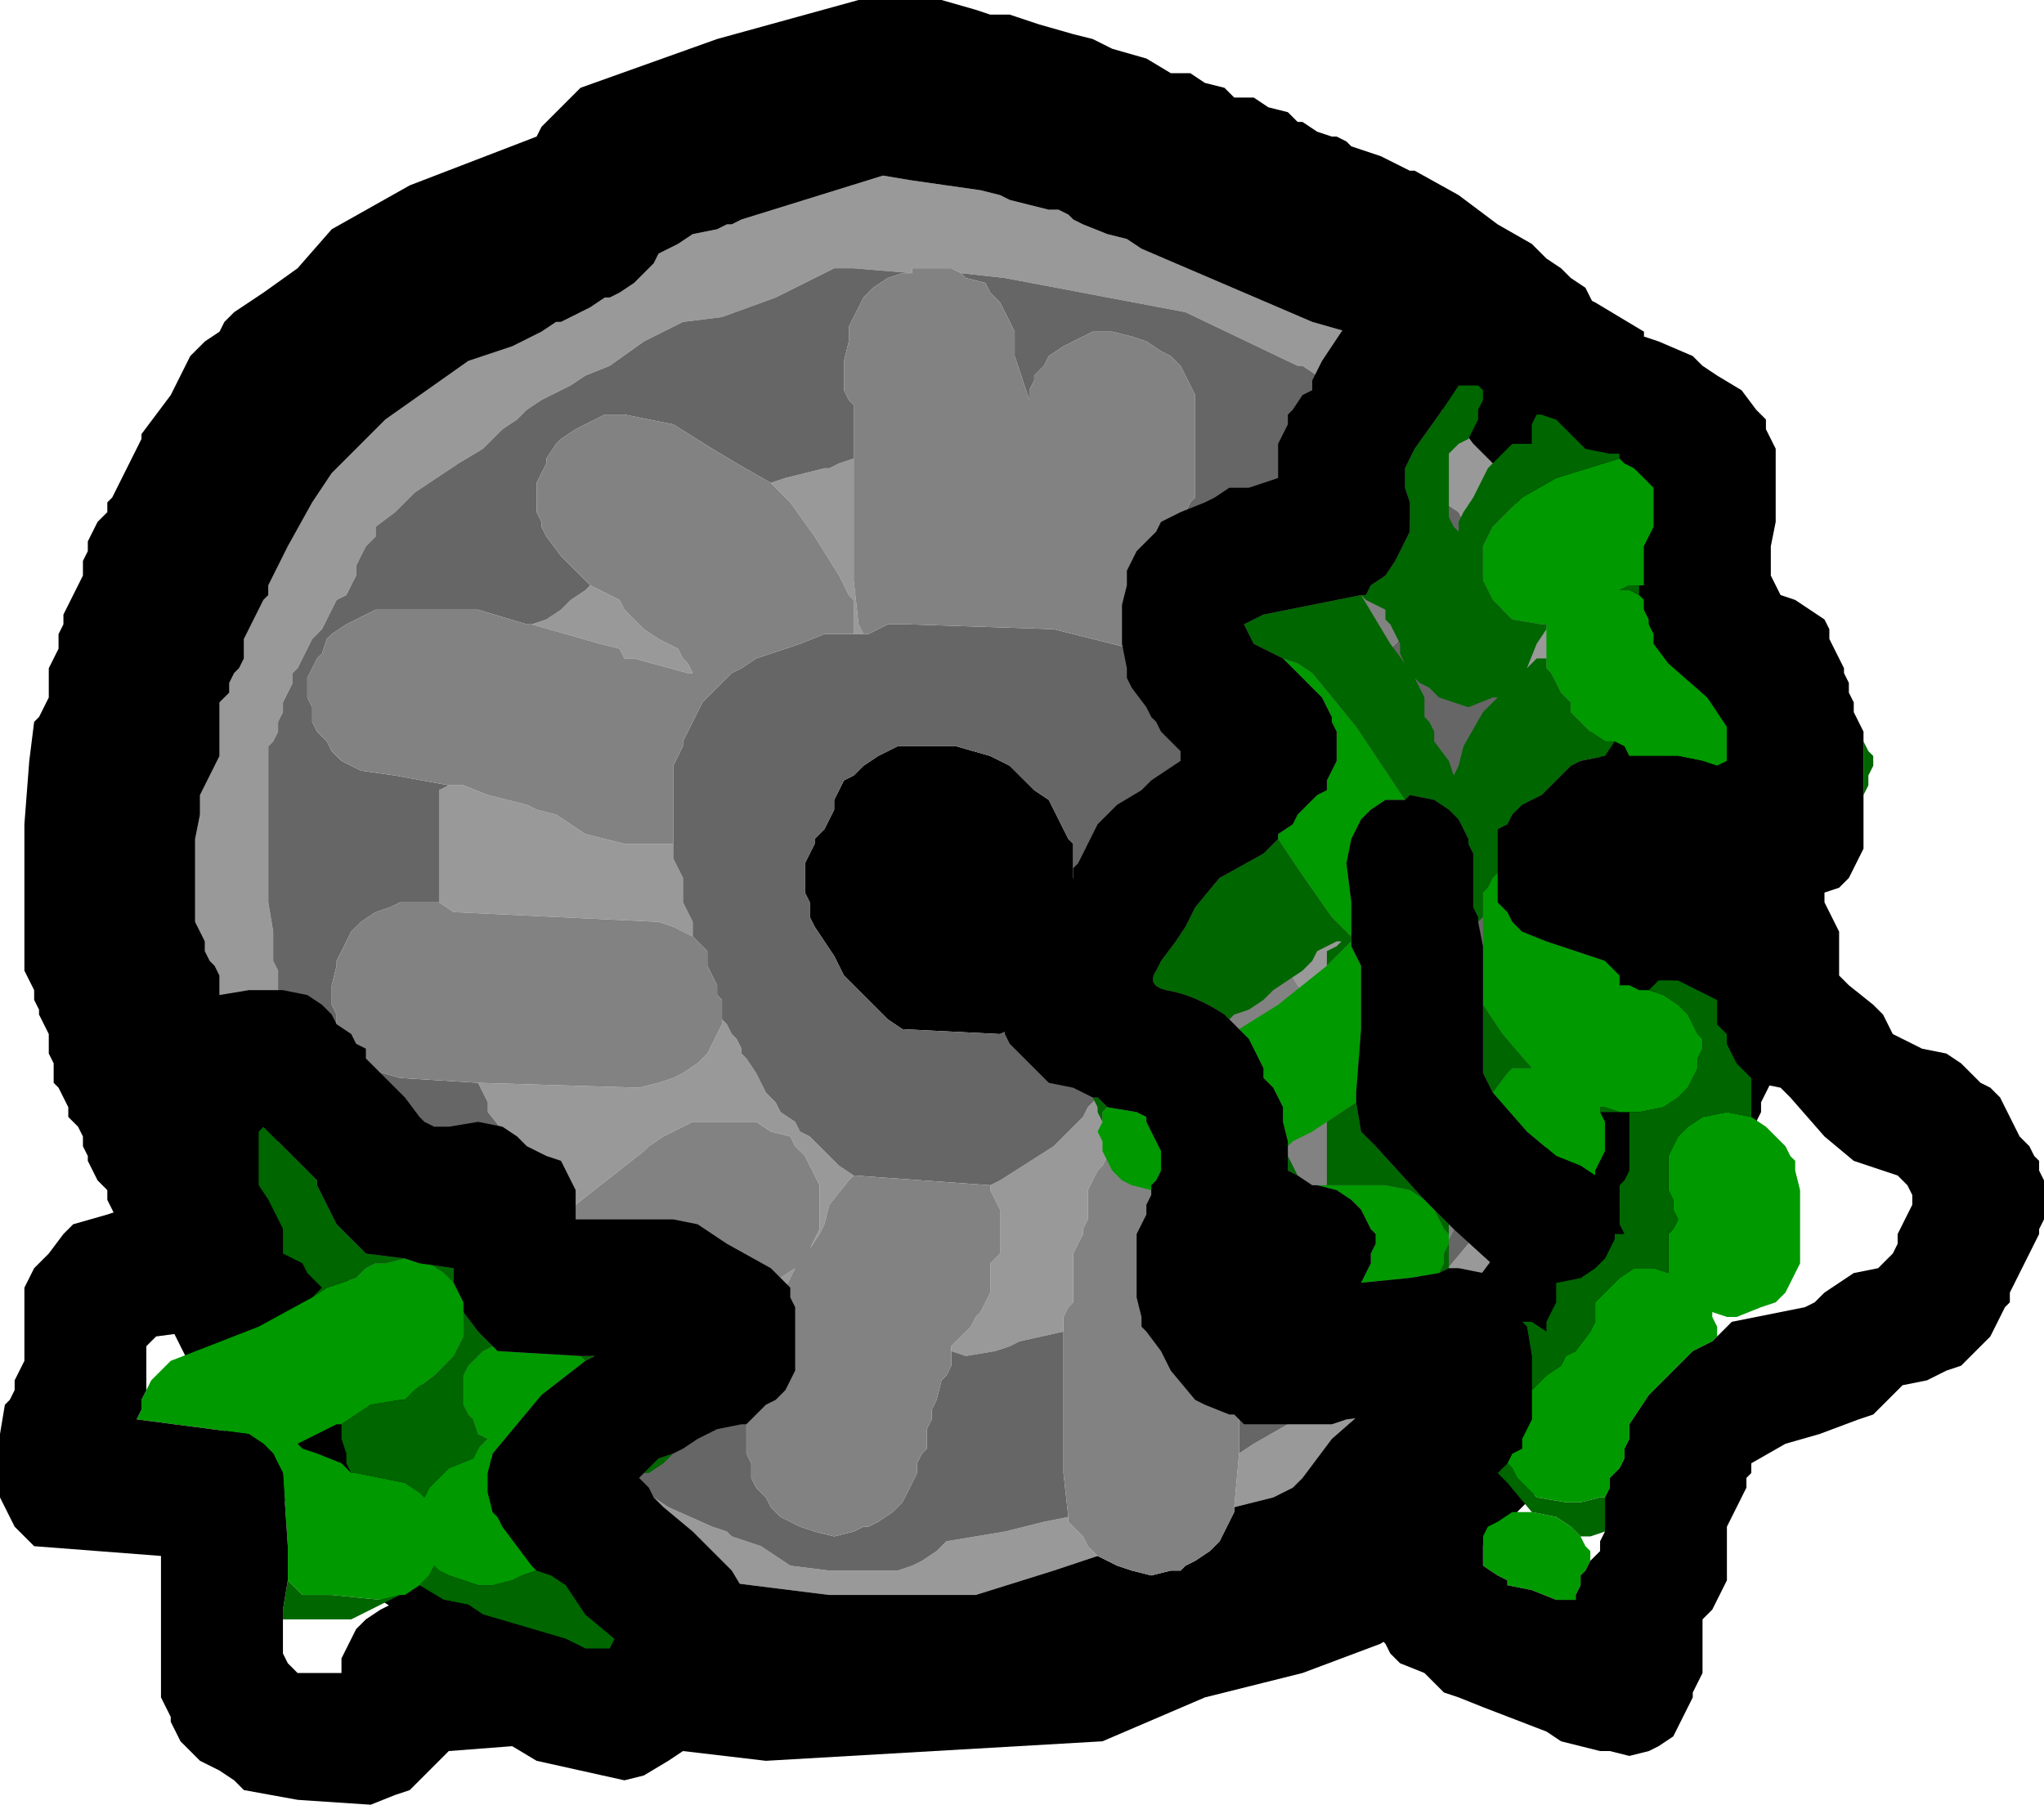 <?xml version="1.0" encoding="UTF-8" standalone="no"?>
<svg xmlns:ffdec="https://www.free-decompiler.com/flash" xmlns:xlink="http://www.w3.org/1999/xlink" ffdec:objectType="shape" height="18.5px" width="20.95px" xmlns="http://www.w3.org/2000/svg">
  <g transform="matrix(1.0, 0.0, 0.0, 1.0, 9.65, 9.1)">
    <path d="M1.6 6.85 L1.15 7.0 0.35 7.25 -1.15 7.25 -2.35 7.1 -2.45 7.05 -2.5 7.05 -3.2 6.85 -3.35 6.85 -3.4 6.8 -3.45 6.7 -3.5 6.6 -3.55 6.5 -3.6 6.4 -3.7 6.35 -3.9 6.25 -4.05 6.15 -4.25 6.15 -4.9 5.6 -5.75 4.6 -6.15 3.9 -6.25 3.75 -6.4 3.55 -6.45 3.45 -6.5 3.35 -6.55 3.25 -6.65 3.15 -6.65 3.05 -6.65 3.0 -6.7 2.9 -6.7 2.8 -6.8 2.7 -6.8 2.6 -6.8 2.5 -6.9 2.4 -6.9 2.3 -6.95 2.25 -6.95 2.15 -7.05 2.05 -7.1 1.95 -7.15 1.85 -7.15 1.75 -7.2 1.65 -7.25 1.6 -7.3 1.5 -7.35 1.4 -7.4 1.3 -7.4 1.2 -7.4 1.1 -7.4 1.0 -7.4 0.9 -7.45 0.8 -7.5 0.75 -7.55 0.65 -7.55 0.55 -7.6 0.45 -7.65 0.35 -7.65 0.0 -7.65 -0.5 -7.6 -0.75 -7.6 -0.95 -7.55 -1.05 -7.5 -1.15 -7.45 -1.25 -7.4 -1.35 -7.4 -1.45 -7.4 -1.5 -7.4 -1.6 -7.4 -1.7 -7.4 -1.8 -7.4 -1.9 -7.3 -2.0 -7.3 -2.1 -7.25 -2.2 -7.2 -2.25 -7.15 -2.35 -7.15 -2.45 -7.15 -2.55 -7.1 -2.65 -7.05 -2.75 -7.0 -2.85 -6.95 -2.95 -6.9 -3.0 -6.9 -3.1 -6.85 -3.2 -6.8 -3.3 -6.7 -3.5 -6.45 -3.95 -6.25 -4.25 -6.05 -4.45 -6.0 -4.5 -5.7 -4.8 -4.85 -5.4 -4.4 -5.55 -4.3 -5.6 -4.1 -5.7 -3.95 -5.8 -3.9 -5.8 -3.8 -5.85 -3.6 -5.95 -3.45 -6.05 -3.4 -6.05 -3.3 -6.1 -3.15 -6.2 -3.05 -6.3 -2.95 -6.4 -2.9 -6.5 -2.7 -6.6 -2.55 -6.7 -2.3 -6.75 -2.2 -6.8 -2.15 -6.8 -2.05 -6.85 -0.6 -7.3 -0.3 -7.25 0.4 -7.15 0.6 -7.1 0.7 -7.05 0.9 -7.0 1.1 -6.95 1.2 -6.95 1.3 -6.9 1.35 -6.85 1.45 -6.8 1.7 -6.7 1.9 -6.65 2.05 -6.55 3.1 -6.1 3.8 -5.8 4.15 -5.7 4.3 -5.6 4.7 -5.3 4.9 -5.1 5.05 -5.0 5.15 -4.9 5.3 -4.75 5.45 -4.55 5.55 -4.45 5.65 -4.35 5.65 -4.3 5.7 -4.2 5.8 -4.1 5.85 -4.0 5.9 -3.9 5.95 -3.8 6.05 -3.7 6.1 -3.6 6.15 -3.5 6.15 -3.45 6.2 -3.35 6.3 -3.25 6.35 -3.15 6.4 -3.05 6.4 -2.95 6.4 -2.85 6.4 -2.75 6.45 -2.7 6.55 -2.6 6.55 -2.5 6.6 -2.4 6.65 -2.3 6.65 -2.2 6.65 -2.1 6.65 -2.0 6.65 -1.95 6.65 -1.85 6.65 -1.75 6.65 -1.65 6.65 -1.55 6.7 -1.45 6.75 -1.35 6.8 -1.25 6.8 -1.2 6.8 -1.1 6.8 -1.0 6.85 -0.9 6.9 -0.8 6.9 -0.6 6.9 -0.45 6.9 -0.25 6.9 -0.05 6.9 0.15 6.9 0.25 6.85 0.3 6.8 0.4 6.8 0.5 6.8 0.6 6.8 0.8 6.8 1.0 6.8 1.15 6.75 1.35 6.75 1.45 6.7 1.55 6.65 1.65 6.65 1.75 6.6 1.8 6.6 1.9 6.55 2.0 6.55 2.1 6.5 2.2 6.45 2.3 6.4 2.4 6.3 2.5 6.25 2.6 6.2 2.65 6.15 2.75 6.15 2.85 6.05 2.95 6.0 3.05 5.95 3.15 5.9 3.25 5.9 3.3 5.85 3.4 5.8 3.5 5.8 3.6 5.65 3.8 5.5 4.0 5.3 4.25 5.15 4.45 5.15 4.55 5.1 4.65 5.0 4.75 4.85 4.8 4.4 5.3 4.0 5.65 3.7 6.05 3.6 6.15 3.4 6.25 3.2 6.3 3.0 6.35 3.05 5.8 3.2 5.7 3.55 5.5 3.8 5.35 4.15 5.15 4.2 5.05 4.3 4.95 4.4 4.85 4.55 4.65 4.85 4.3 5.05 4.1 5.15 3.95 5.4 3.65 5.55 3.35 5.65 3.25 5.65 3.15 5.7 3.05 5.75 3.0 5.8 2.9 5.85 2.8 5.9 2.7 5.95 2.6 6.0 2.5 6.0 2.4 6.05 2.3 6.05 2.25 6.1 2.15 6.15 2.05 6.15 1.95 6.15 1.85 6.15 1.75 6.15 1.65 6.2 1.55 6.25 1.5 6.25 1.4 6.3 0.9 6.3 0.45 6.3 0.25 6.3 0.05 6.25 -0.2 6.25 -0.5 6.2 -0.6 6.15 -0.7 6.15 -0.75 6.15 -0.85 6.15 -0.95 6.15 -1.05 6.1 -1.15 6.1 -1.25 6.1 -1.35 6.05 -1.45 6.05 -1.5 6.05 -1.6 6.0 -1.7 6.0 -1.8 5.95 -1.9 5.9 -2.0 5.9 -2.1 5.9 -2.2 5.9 -2.25 5.9 -2.35 5.85 -2.45 5.8 -2.55 5.8 -2.65 5.75 -2.75 5.75 -2.85 5.7 -2.95 5.65 -3.0 5.6 -3.1 5.55 -3.2 5.5 -3.3 5.5 -3.4 5.5 -3.5 5.45 -3.6 5.4 -3.7 5.35 -3.75 5.3 -3.85 5.15 -3.95 5.05 -4.05 4.9 -4.25 4.8 -4.35 4.7 -4.5 4.65 -4.6 4.4 -4.8 4.3 -4.9 4.2 -5.0 4.15 -5.1 4.05 -5.2 3.85 -5.25 3.7 -5.35 3.65 -5.35 2.5 -5.9 0.65 -6.25 0.2 -6.3 0.1 -6.35 -0.1 -6.35 -0.3 -6.35 -0.3 -6.3 -0.9 -6.35 -1.1 -6.35 -1.7 -6.05 -2.25 -5.85 -2.65 -5.8 -3.05 -5.6 -3.4 -5.35 -3.65 -5.25 -3.8 -5.15 -4.1 -5.0 -4.25 -4.9 -4.35 -4.8 -4.5 -4.7 -4.7 -4.5 -4.95 -4.35 -5.1 -4.25 -5.4 -4.05 -5.6 -3.85 -5.8 -3.7 -5.8 -3.6 -5.9 -3.5 -5.95 -3.4 -6.0 -3.3 -6.0 -3.2 -6.05 -3.1 -6.1 -3.0 -6.2 -2.95 -6.25 -2.85 -6.3 -2.75 -6.35 -2.65 -6.45 -2.55 -6.5 -2.45 -6.55 -2.35 -6.6 -2.25 -6.65 -2.2 -6.65 -2.1 -6.7 -2.0 -6.75 -1.9 -6.75 -1.8 -6.8 -1.7 -6.8 -1.6 -6.85 -1.5 -6.9 -1.45 -6.9 -1.35 -6.9 -0.85 -6.9 -0.3 -6.9 0.0 -6.9 0.15 -6.85 0.45 -6.85 0.75 -6.8 0.85 -6.8 0.9 -6.8 1.0 -6.8 1.1 -6.8 1.2 -6.8 1.3 -6.8 1.4 -6.8 1.5 -6.8 1.55 -6.75 1.65 -6.7 1.75 -6.7 1.85 -6.65 1.95 -6.6 2.05 -6.6 2.15 -6.6 2.25 -6.55 2.35 -6.55 2.4 -6.55 2.5 -6.55 2.6 -6.5 2.7 -6.45 2.8 -6.35 2.95 -6.25 3.1 -6.2 3.15 -6.15 3.25 -6.05 3.35 -6.05 3.45 -6.0 3.55 -5.95 3.65 -5.9 3.75 -5.85 3.8 -5.65 4.0 -5.55 4.1 -5.4 4.3 -5.3 4.4 -5.2 4.5 -5.15 4.55 -5.15 4.6 -5.15 4.7 -5.15 4.8 -5.15 4.9 -5.1 5.0 -5.1 5.05 -5.05 5.15 -5.0 5.25 -4.9 5.35 -4.8 5.45 -4.65 5.55 -4.45 5.6 -4.25 5.65 -4.05 5.6 -3.9 5.55 -3.8 5.6 -3.65 5.7 -3.55 5.8 -3.4 5.9 -3.35 6.0 -3.25 6.05 -2.95 6.25 -2.8 6.35 -2.35 6.55 -2.2 6.6 -2.15 6.65 -1.85 6.75 -1.7 6.85 -1.55 6.95 -1.15 7.0 -0.45 7.0 -0.3 6.95 -0.2 6.9 -0.05 6.8 0.05 6.7 0.65 6.6 1.05 6.5 1.3 6.45 1.3 6.5 1.35 6.55 1.45 6.65 1.5 6.75 1.6 6.85 M2.5 -3.85 L2.8 -3.75 2.85 -3.7 2.5 -3.55 2.5 -3.65 2.5 -3.75 2.5 -3.85 M3.95 -2.15 L4.05 -2.05 4.1 -1.95 4.1 -1.85 4.15 -1.8 4.1 -1.8 3.2 -1.85 3.35 -1.95 3.45 -2.05 3.95 -2.15 M4.4 -0.25 L4.4 -0.2 4.4 -0.1 4.45 0.0 4.45 0.1 4.5 0.2 4.55 0.3 4.55 0.5 4.55 0.55 4.55 0.65 4.5 0.85 4.5 0.95 4.45 1.05 4.4 1.15 4.4 1.25 4.4 1.3 4.4 1.5 4.4 1.6 4.35 1.7 4.3 1.75 3.65 1.0 3.35 0.5 3.3 0.4 3.2 0.3 3.0 0.25 2.85 0.15 2.75 0.15 2.7 0.1 2.65 0.0 2.6 -0.1 2.55 -0.15 3.9 -0.15 4.1 -0.15 4.3 -0.2 4.35 -0.25 4.4 -0.25 M-0.8 -2.6 L-0.9 -2.6 -0.9 -2.65 -0.9 -2.75 -0.9 -2.85 -0.9 -2.95 -0.95 -3.0 -1.0 -3.1 -1.05 -3.2 -1.3 -3.6 -1.55 -3.95 -1.75 -4.15 -1.6 -4.2 -1.2 -4.3 -1.15 -4.3 -1.05 -4.35 -0.9 -4.4 -0.9 -4.0 -0.9 -3.15 -0.85 -2.7 -0.8 -2.6 M-2.75 -0.45 L-2.75 -0.4 -2.75 -0.3 -2.7 -0.2 -2.65 -0.1 -2.65 0.0 -2.65 0.05 -2.65 0.15 -2.6 0.25 -2.55 0.35 -2.55 0.45 -2.55 0.5 -2.75 0.4 -2.9 0.35 -5.0 0.25 -5.15 0.15 -5.15 -0.05 -5.15 -0.25 -5.15 -0.45 -5.15 -0.7 -5.15 -1.0 -5.05 -1.05 -4.9 -1.05 -4.65 -0.95 -4.45 -0.9 -4.25 -0.85 -4.15 -0.8 -3.95 -0.75 -3.65 -0.55 -3.25 -0.45 -2.75 -0.45 M-2.25 1.35 L-2.2 1.4 -2.15 1.5 -2.1 1.55 -2.05 1.65 -2.05 1.7 -2.0 1.75 -1.9 1.9 -1.85 2.0 -1.8 2.1 -1.7 2.2 -1.65 2.3 -1.5 2.4 -1.45 2.5 -1.35 2.55 -1.25 2.65 -1.15 2.75 -1.05 2.85 -0.9 2.95 -0.95 3.0 -1.15 3.25 -1.2 3.45 -1.25 3.55 -1.35 3.7 -1.3 3.6 -1.25 3.5 -1.25 3.4 -1.25 3.3 -1.25 3.25 -1.25 3.15 -1.25 3.05 -1.3 2.95 -1.35 2.85 -1.4 2.75 -1.5 2.65 -1.55 2.55 -1.75 2.5 -1.9 2.4 -2.1 2.4 -2.35 2.4 -2.55 2.4 -2.65 2.45 -2.75 2.5 -2.85 2.55 -3.0 2.65 -3.05 2.7 -3.75 3.25 -3.8 3.2 -3.9 3.15 -4.0 3.05 -4.2 2.85 -4.45 2.55 -4.65 2.3 -4.65 2.2 -4.7 2.1 -4.75 2.0 -3.1 2.05 -2.9 2.0 -2.75 1.95 -2.65 1.9 -2.5 1.8 -2.4 1.7 -2.35 1.6 -2.3 1.5 -2.25 1.4 -2.25 1.35 M0.5 3.05 L0.6 3.0 1.15 2.65 1.25 2.55 1.35 2.45 1.45 2.35 1.5 2.25 1.6 2.15 1.65 2.1 1.95 1.7 2.0 1.8 2.1 1.9 2.1 2.0 2.15 2.05 2.2 2.15 2.25 2.25 2.35 2.35 2.4 2.4 2.2 2.4 2.1 2.45 2.0 2.5 1.9 2.55 1.75 2.65 1.7 2.75 1.65 2.85 1.6 2.9 1.55 3.0 1.5 3.1 1.5 3.2 1.5 3.3 1.5 3.4 1.45 3.5 1.45 3.55 1.4 3.65 1.35 3.75 1.35 3.85 1.35 3.95 1.35 4.05 1.35 4.15 1.35 4.25 1.3 4.3 1.25 4.4 1.25 4.5 1.25 4.55 0.8 4.65 0.7 4.7 0.55 4.75 0.25 4.8 0.1 4.75 0.1 4.7 0.2 4.6 0.3 4.5 0.35 4.4 0.4 4.35 0.45 4.25 0.5 4.15 0.5 4.05 0.5 3.95 0.5 3.85 0.6 3.75 0.6 3.65 0.6 3.55 0.6 3.5 0.6 3.4 0.6 3.3 0.55 3.2 0.5 3.1 0.5 3.05 M-1.75 4.8 L-1.9 4.75 -2.05 4.65 -2.15 4.55 -2.3 4.4 -2.25 4.35 -1.8 4.1 -1.5 3.9 -1.55 4.0 -1.6 4.1 -1.6 4.2 -1.6 4.3 -1.65 4.4 -1.65 4.5 -1.7 4.55 -1.75 4.65 -1.75 4.75 -1.75 4.8 M-3.6 -3.1 L-3.3 -2.95 -3.25 -2.85 -3.15 -2.75 -3.05 -2.65 -2.9 -2.55 -2.7 -2.45 -2.65 -2.35 -2.6 -2.3 -2.55 -2.2 -2.6 -2.2 -3.15 -2.35 -3.25 -2.35 -3.3 -2.45 -3.5 -2.5 -3.85 -2.6 -4.2 -2.7 -4.05 -2.75 -3.9 -2.85 -3.8 -2.95 -3.65 -3.05 -3.6 -3.1" fill="#999999" fill-rule="evenodd" stroke="none"/>
    <path d="M5.7 -6.8 L6.05 -6.6 6.1 -6.55 6.2 -6.45 6.35 -6.35 6.45 -6.25 6.6 -6.15 6.65 -6.05 6.7 -5.95 6.85 -5.8 7.05 -5.6 7.15 -5.5 7.15 -5.4 7.2 -5.3 7.3 -5.2 7.35 -5.1 7.4 -5.0 7.45 -4.95 7.5 -4.85 7.5 -4.75 7.65 -4.55 7.8 -4.35 7.9 -4.2 8.0 -4.0 8.0 -3.9 8.05 -3.8 8.1 -3.7 8.1 -3.6 8.15 -3.5 8.15 -3.45 8.2 -3.35 8.25 -3.25 8.25 -3.15 8.25 -3.05 8.3 -2.95 8.3 -2.85 8.35 -2.75 8.4 -2.7 8.4 -2.6 8.4 -2.5 8.4 -2.4 8.4 -2.3 8.4 -2.2 8.45 -2.1 8.45 -2.0 8.5 -1.95 8.55 -1.85 8.55 -1.75 8.55 -1.65 8.55 -1.55 8.55 -1.45 8.55 -1.35 8.6 -1.25 8.65 -1.2 8.65 -1.1 8.65 -0.7 8.65 -0.35 8.65 0.15 8.65 0.5 8.65 0.6 8.6 0.7 8.55 0.8 8.55 0.9 8.55 1.0 8.55 1.15 8.55 1.45 8.55 1.65 8.5 1.9 8.5 2.0 8.45 2.1 8.4 2.2 8.4 2.3 8.35 2.4 8.3 2.5 8.3 2.55 8.3 2.65 8.3 2.75 8.25 2.85 8.2 2.95 8.2 3.05 8.15 3.15 8.05 3.25 7.95 3.3 7.9 3.4 7.8 3.5 7.75 3.6 7.75 3.7 7.7 3.8 7.7 3.9 7.65 4.0 7.55 4.05 7.5 4.15 7.5 4.25 7.45 4.35 7.35 4.55 7.2 4.75 7.15 4.85 7.15 4.9 7.05 5.0 6.95 5.1 6.9 5.2 6.85 5.3 6.8 5.4 6.75 5.5 6.7 5.55 6.65 5.65 6.65 5.75 6.55 5.85 6.45 5.95 6.15 6.15 5.65 6.65 5.1 7.15 4.8 7.55 4.5 7.75 3.7 8.05 2.7 8.3 1.65 8.75 -1.8 8.95 -2.65 8.85 -3.3 8.7 -3.4 8.65 -3.6 8.6 -4.35 8.45 -4.7 8.35 -4.8 8.25 -4.9 8.15 -4.95 8.05 -5.0 8.0 -5.05 7.9 -5.1 7.8 -5.2 7.7 -5.3 7.6 -5.45 7.5 -5.6 7.4 -5.75 7.3 -5.85 7.25 -5.9 7.15 -6.05 7.05 -6.1 6.95 -6.2 6.85 -6.3 6.75 -6.4 6.65 -6.6 6.45 -6.8 6.2 -7.1 5.8 -7.15 5.75 -7.3 5.65 -7.35 5.55 -7.45 5.45 -7.45 5.35 -7.5 5.25 -7.55 5.15 -7.6 5.05 -7.65 5.0 -7.7 4.9 -7.75 4.8 -7.8 4.7 -7.85 4.6 -7.9 4.5 -7.95 4.4 -8.1 4.25 -8.2 4.05 -8.25 3.95 -8.3 3.85 -8.3 3.75 -8.35 3.65 -8.4 3.55 -8.4 3.5 -8.45 3.4 -8.5 3.3 -8.55 3.2 -8.55 3.1 -8.65 3.0 -8.7 2.9 -8.75 2.8 -8.75 2.75 -8.8 2.65 -8.8 2.55 -8.85 2.45 -8.95 2.35 -8.95 2.25 -9.0 2.15 -9.05 2.05 -9.1 2.0 -9.1 1.9 -9.1 1.8 -9.15 1.7 -9.15 1.6 -9.15 1.5 -9.2 1.4 -9.25 1.3 -9.25 1.25 -9.3 1.15 -9.3 1.05 -9.35 0.95 -9.4 0.85 -9.4 0.3 -9.4 -0.65 -9.35 -1.3 -9.3 -1.7 -9.25 -1.75 -9.2 -1.85 -9.15 -1.95 -9.15 -2.05 -9.15 -2.15 -9.15 -2.25 -9.1 -2.35 -9.05 -2.45 -9.05 -2.5 -9.05 -2.6 -9.0 -2.7 -9.0 -2.8 -8.95 -2.9 -8.9 -3.0 -8.85 -3.1 -8.8 -3.2 -8.8 -3.25 -8.8 -3.35 -8.75 -3.45 -8.75 -3.55 -8.7 -3.65 -8.65 -3.75 -8.55 -3.85 -8.55 -3.95 -8.5 -4.0 -8.45 -4.1 -8.4 -4.2 -8.35 -4.3 -8.3 -4.4 -8.25 -4.5 -8.2 -4.6 -8.2 -4.65 -8.05 -4.85 -7.9 -5.05 -7.75 -5.35 -7.7 -5.45 -7.6 -5.55 -7.55 -5.6 -7.4 -5.7 -7.35 -5.8 -7.25 -5.9 -6.95 -6.1 -6.6 -6.35 -6.25 -6.75 -5.45 -7.2 -4.15 -7.7 -4.1 -7.8 -4.0 -7.9 -3.9 -8.0 -3.8 -8.1 -3.7 -8.2 -2.3 -8.7 -0.85 -9.1 -0.65 -9.1 -0.4 -9.1 -0.2 -9.1 0.0 -9.1 0.35 -9.0 0.5 -8.95 0.7 -8.95 1.0 -8.85 1.35 -8.75 1.55 -8.7 1.65 -8.65 1.75 -8.6 2.1 -8.5 2.35 -8.35 2.55 -8.35 2.7 -8.25 2.9 -8.2 3.0 -8.1 3.2 -8.1 3.35 -8.0 3.55 -7.95 3.65 -7.85 3.7 -7.85 3.85 -7.75 4.0 -7.7 4.05 -7.7 4.15 -7.65 4.2 -7.6 4.5 -7.5 4.8 -7.35 4.85 -7.35 5.3 -7.1 5.7 -6.8 M3.0 6.35 L3.2 6.3 3.4 6.25 3.6 6.15 3.7 6.05 4.0 5.65 4.4 5.3 4.85 4.8 5.0 4.75 5.1 4.65 5.15 4.55 5.15 4.45 5.3 4.25 5.5 4.0 5.65 3.8 5.8 3.6 5.8 3.5 5.85 3.4 5.9 3.3 5.9 3.25 5.95 3.15 6.0 3.05 6.05 2.95 6.15 2.85 6.15 2.75 6.2 2.65 6.25 2.6 6.3 2.5 6.4 2.4 6.45 2.3 6.5 2.2 6.55 2.1 6.55 2.0 6.6 1.9 6.6 1.8 6.65 1.75 6.65 1.65 6.7 1.55 6.75 1.45 6.75 1.35 6.8 1.15 6.8 1.0 6.8 0.8 6.8 0.6 6.8 0.5 6.8 0.4 6.85 0.3 6.9 0.25 6.9 0.15 6.9 -0.05 6.9 -0.25 6.9 -0.45 6.9 -0.6 6.9 -0.8 6.85 -0.9 6.8 -1.0 6.8 -1.1 6.8 -1.2 6.8 -1.25 6.75 -1.35 6.7 -1.45 6.65 -1.55 6.65 -1.65 6.65 -1.75 6.65 -1.85 6.65 -1.95 6.65 -2.0 6.65 -2.1 6.65 -2.2 6.65 -2.3 6.6 -2.4 6.55 -2.5 6.55 -2.6 6.45 -2.7 6.4 -2.75 6.4 -2.85 6.4 -2.95 6.4 -3.05 6.35 -3.15 6.3 -3.25 6.2 -3.35 6.15 -3.45 6.15 -3.5 6.1 -3.6 6.05 -3.7 5.95 -3.8 5.9 -3.9 5.85 -4.0 5.8 -4.1 5.7 -4.2 5.65 -4.3 5.65 -4.35 5.55 -4.45 5.45 -4.55 5.3 -4.75 5.15 -4.9 5.05 -5.0 4.9 -5.1 4.7 -5.3 4.3 -5.6 4.15 -5.7 3.8 -5.8 3.1 -6.1 2.05 -6.55 1.9 -6.65 1.7 -6.7 1.45 -6.8 1.35 -6.85 1.3 -6.9 1.2 -6.95 1.1 -6.95 0.9 -7.0 0.7 -7.05 0.6 -7.1 0.4 -7.15 -0.3 -7.25 -0.6 -7.3 -2.05 -6.85 -2.15 -6.8 -2.2 -6.8 -2.3 -6.75 -2.55 -6.7 -2.7 -6.6 -2.9 -6.5 -2.95 -6.4 -3.05 -6.3 -3.15 -6.2 -3.3 -6.1 -3.4 -6.05 -3.45 -6.05 -3.6 -5.95 -3.8 -5.85 -3.9 -5.8 -3.95 -5.8 -4.1 -5.7 -4.3 -5.6 -4.4 -5.55 -4.85 -5.4 -5.7 -4.8 -6.0 -4.5 -6.05 -4.45 -6.25 -4.25 -6.45 -3.95 -6.7 -3.5 -6.8 -3.3 -6.85 -3.2 -6.9 -3.1 -6.9 -3.0 -6.95 -2.95 -7.0 -2.85 -7.05 -2.75 -7.1 -2.65 -7.15 -2.55 -7.15 -2.45 -7.15 -2.35 -7.2 -2.25 -7.25 -2.2 -7.3 -2.1 -7.3 -2.0 -7.4 -1.9 -7.4 -1.8 -7.4 -1.7 -7.4 -1.6 -7.4 -1.5 -7.4 -1.45 -7.4 -1.35 -7.45 -1.25 -7.5 -1.15 -7.55 -1.05 -7.6 -0.95 -7.6 -0.75 -7.65 -0.5 -7.65 0.0 -7.65 0.35 -7.6 0.45 -7.55 0.55 -7.55 0.65 -7.5 0.75 -7.45 0.8 -7.4 0.9 -7.4 1.0 -7.4 1.1 -7.4 1.2 -7.4 1.3 -7.35 1.4 -7.3 1.5 -7.25 1.6 -7.2 1.65 -7.15 1.75 -7.15 1.85 -7.1 1.95 -7.05 2.05 -6.95 2.15 -6.95 2.25 -6.9 2.3 -6.9 2.4 -6.8 2.5 -6.8 2.6 -6.8 2.7 -6.7 2.8 -6.7 2.9 -6.65 3.0 -6.65 3.05 -6.65 3.15 -6.55 3.25 -6.5 3.35 -6.45 3.45 -6.4 3.55 -6.25 3.75 -6.15 3.9 -5.75 4.6 -4.9 5.6 -4.25 6.15 -4.05 6.15 -3.9 6.25 -3.7 6.35 -3.6 6.4 -3.55 6.5 -3.5 6.6 -3.45 6.7 -3.4 6.8 -3.35 6.85 -3.2 6.85 -2.5 7.05 -2.45 7.05 -2.35 7.1 -1.15 7.25 0.35 7.25 1.15 7.0 1.6 6.85 1.8 6.95 1.95 7.0 2.15 7.05 2.35 7.0 2.45 7.0 2.5 6.95 2.6 6.9 2.75 6.8 2.85 6.7 2.9 6.6 2.95 6.5 3.0 6.4 3.0 6.35 M1.1 -0.9 L1.15 -0.8 1.2 -0.7 1.25 -0.6 1.3 -0.5 1.35 -0.45 1.35 -0.35 1.35 -0.25 1.35 -0.15 1.35 -0.05 1.35 0.15 1.35 0.3 1.35 0.5 1.25 0.6 1.25 0.7 1.25 0.8 1.25 0.9 1.2 1.0 1.15 1.1 1.1 1.15 1.0 1.25 0.95 1.35 0.6 1.5 -0.4 1.45 -0.55 1.35 -0.65 1.25 -0.75 1.15 -0.85 1.05 -1.0 0.9 -1.1 0.7 -1.3 0.4 -1.35 0.3 -1.35 0.25 -1.35 0.15 -1.4 0.05 -1.4 -0.05 -1.4 -0.15 -1.4 -0.25 -1.35 -0.35 -1.3 -0.45 -1.3 -0.5 -1.2 -0.6 -1.15 -0.7 -1.1 -0.8 -1.1 -0.9 -1.05 -1.0 -1.0 -1.1 -0.9 -1.15 -0.8 -1.25 -0.65 -1.35 -0.45 -1.45 -0.25 -1.45 0.15 -1.45 0.5 -1.35 0.7 -1.25 0.75 -1.2 0.85 -1.1 0.95 -1.0 1.1 -0.9" fill="#000000" fill-rule="evenodd" stroke="none"/>
    <path d="M1.3 6.45 L1.05 6.5 0.65 6.6 0.05 6.7 -0.05 6.8 -0.2 6.9 -0.3 6.95 -0.45 7.0 -1.15 7.0 -1.55 6.95 -1.7 6.85 -1.85 6.75 -2.15 6.65 -2.2 6.6 -2.35 6.55 -2.8 6.35 -2.95 6.25 -3.25 6.05 -3.35 6.0 -3.4 5.9 -3.55 5.8 -3.65 5.7 -3.8 5.6 -3.9 5.55 -3.7 5.5 -3.65 5.45 -3.55 5.4 -3.4 5.3 -3.3 5.2 -3.0 4.9 -2.8 4.75 -2.65 4.55 -2.3 4.4 -2.15 4.55 -2.05 4.65 -1.9 4.75 -1.75 4.8 -1.8 4.85 -1.85 4.95 -1.9 5.15 -1.9 5.25 -1.9 5.3 -1.95 5.4 -2.0 5.5 -2.0 5.7 -2.0 5.8 -1.95 5.9 -1.95 6.0 -1.95 6.05 -1.9 6.15 -1.8 6.25 -1.75 6.35 -1.65 6.45 -1.45 6.55 -1.3 6.6 -1.1 6.65 -0.9 6.6 -0.8 6.55 -0.75 6.55 -0.65 6.5 -0.5 6.4 -0.4 6.3 -0.35 6.2 -0.3 6.1 -0.25 6.0 -0.25 5.9 -0.2 5.8 -0.15 5.75 -0.15 5.65 -0.15 5.55 -0.1 5.45 -0.1 5.35 -0.05 5.25 0.0 5.05 0.05 5.0 0.1 4.9 0.1 4.8 0.1 4.75 0.25 4.8 0.55 4.75 0.7 4.7 0.8 4.65 1.25 4.55 1.25 5.25 1.25 6.0 1.3 6.45 M-5.15 4.55 L-5.2 4.5 -5.3 4.4 -5.4 4.3 -5.55 4.1 -5.65 4.0 -5.85 3.8 -5.9 3.75 -5.95 3.65 -6.0 3.55 -6.05 3.45 -6.05 3.35 -6.15 3.25 -6.2 3.15 -6.25 3.1 -6.35 2.95 -6.45 2.8 -6.5 2.7 -6.55 2.6 -6.55 2.5 -6.55 2.4 -6.55 2.35 -6.6 2.25 -6.6 2.15 -6.6 2.05 -6.65 1.95 -6.7 1.85 -6.7 1.75 -6.75 1.65 -6.8 1.55 -6.8 1.5 -6.8 1.4 -6.8 1.3 -6.8 1.2 -6.8 1.1 -6.8 1.0 -6.8 0.9 -6.8 0.85 -6.85 0.75 -6.85 0.45 -6.9 0.15 -6.9 0.0 -6.9 -0.3 -6.9 -0.85 -6.9 -1.35 -6.9 -1.45 -6.85 -1.5 -6.8 -1.6 -6.8 -1.7 -6.75 -1.8 -6.75 -1.9 -6.7 -2.0 -6.65 -2.1 -6.65 -2.2 -6.6 -2.25 -6.55 -2.35 -6.5 -2.45 -6.45 -2.55 -6.35 -2.65 -6.3 -2.75 -6.25 -2.85 -6.2 -2.95 -6.1 -3.0 -6.05 -3.1 -6.0 -3.2 -6.0 -3.3 -5.95 -3.4 -5.9 -3.5 -5.8 -3.6 -5.8 -3.7 -5.6 -3.85 -5.4 -4.05 -5.1 -4.25 -4.95 -4.35 -4.7 -4.5 -4.5 -4.7 -4.35 -4.8 -4.25 -4.9 -4.1 -5.0 -3.8 -5.15 -3.65 -5.25 -3.4 -5.35 -3.05 -5.6 -2.65 -5.8 -2.25 -5.85 -1.7 -6.05 -1.1 -6.35 -0.9 -6.35 -0.3 -6.3 -0.4 -6.3 -0.55 -6.25 -0.7 -6.15 -0.8 -6.05 -0.85 -5.95 -0.9 -5.85 -0.95 -5.75 -0.95 -5.6 -1.0 -5.4 -1.0 -5.3 -1.0 -5.2 -1.0 -5.1 -0.95 -5.0 -0.9 -4.95 -0.9 -4.85 -0.9 -4.4 -1.05 -4.35 -1.15 -4.3 -1.2 -4.3 -1.6 -4.2 -1.75 -4.15 -2.1 -4.35 -2.35 -4.5 -2.75 -4.75 -3.25 -4.85 -3.45 -4.85 -3.55 -4.8 -3.65 -4.75 -3.75 -4.7 -3.9 -4.6 -3.95 -4.55 -4.05 -4.4 -4.05 -4.35 -4.1 -4.25 -4.15 -4.15 -4.15 -4.05 -4.15 -3.95 -4.15 -3.85 -4.1 -3.75 -4.1 -3.7 -4.05 -3.6 -3.9 -3.4 -3.6 -3.1 -3.65 -3.05 -3.8 -2.95 -3.9 -2.85 -4.05 -2.75 -4.2 -2.7 -4.25 -2.7 -4.75 -2.85 -5.6 -2.85 -5.8 -2.85 -5.9 -2.8 -6.0 -2.75 -6.1 -2.7 -6.25 -2.6 -6.3 -2.55 -6.35 -2.4 -6.4 -2.35 -6.45 -2.25 -6.5 -2.15 -6.5 -2.05 -6.5 -1.95 -6.45 -1.85 -6.45 -1.75 -6.45 -1.7 -6.4 -1.6 -6.3 -1.5 -6.25 -1.4 -6.15 -1.3 -5.95 -1.2 -5.6 -1.15 -5.05 -1.05 -5.15 -1.0 -5.15 -0.7 -5.15 -0.45 -5.15 -0.25 -5.15 -0.05 -5.15 0.15 -5.35 0.15 -5.55 0.15 -5.65 0.2 -5.8 0.25 -5.95 0.35 -6.05 0.45 -6.1 0.55 -6.15 0.65 -6.2 0.75 -6.2 0.8 -6.25 1.0 -6.25 1.1 -6.25 1.2 -6.2 1.3 -6.2 1.4 -6.2 1.5 -6.15 1.55 -6.05 1.65 -6.0 1.75 -5.9 1.85 -5.55 1.95 -4.75 2.0 -4.7 2.1 -4.65 2.2 -4.65 2.3 -4.45 2.55 -4.2 2.85 -4.0 3.05 -3.9 3.15 -3.8 3.2 -3.75 3.25 -4.2 3.55 -4.9 4.05 -4.95 4.15 -5.05 4.25 -5.05 4.3 -5.1 4.4 -5.15 4.5 -5.15 4.55 M0.2 -6.3 L0.65 -6.25 2.5 -5.9 3.65 -5.35 3.7 -5.35 3.85 -5.25 4.05 -5.2 4.15 -5.1 4.2 -5.0 4.3 -4.9 4.4 -4.8 4.65 -4.6 4.7 -4.5 4.8 -4.35 4.9 -4.25 5.05 -4.05 5.15 -3.95 5.3 -3.85 5.35 -3.75 5.4 -3.7 5.45 -3.6 5.5 -3.5 5.5 -3.4 5.5 -3.3 5.55 -3.2 5.6 -3.1 5.65 -3.0 5.7 -2.95 5.75 -2.85 5.75 -2.75 5.8 -2.65 5.8 -2.55 5.85 -2.45 5.9 -2.35 5.9 -2.25 5.9 -2.2 5.9 -2.1 5.9 -2.0 5.95 -1.9 6.0 -1.8 6.0 -1.7 6.05 -1.6 6.05 -1.5 6.05 -1.45 6.1 -1.35 6.1 -1.25 6.1 -1.15 6.15 -1.05 6.15 -0.95 6.15 -0.85 6.15 -0.75 6.15 -0.7 6.2 -0.6 6.25 -0.5 6.25 -0.2 6.3 0.05 6.3 0.25 6.3 0.45 6.3 0.9 6.25 1.4 6.25 1.5 6.2 1.55 6.15 1.65 6.15 1.75 6.15 1.85 6.15 1.95 6.15 2.05 6.1 2.15 6.05 2.25 6.05 2.3 6.0 2.4 6.0 2.5 5.95 2.6 5.9 2.7 5.85 2.8 5.8 2.9 5.75 3.0 5.7 3.05 5.65 3.15 5.65 3.25 5.55 3.35 5.4 3.65 5.15 3.95 5.05 4.1 4.85 4.3 4.55 4.65 4.4 4.85 4.3 4.95 4.2 5.05 4.15 5.15 3.8 5.35 3.55 5.5 3.2 5.7 3.05 5.8 3.05 5.65 3.05 5.1 3.0 4.75 3.05 4.65 3.1 4.55 3.1 4.45 3.1 4.35 3.1 4.25 3.15 4.15 3.15 4.05 3.2 4.0 3.25 3.9 3.25 3.8 3.3 3.7 3.3 3.6 3.35 3.5 3.35 3.4 3.7 3.75 3.75 3.85 3.85 3.95 4.05 4.05 4.2 4.1 4.4 4.15 4.6 4.1 4.7 4.05 4.8 4.05 4.85 4.0 5.05 3.9 5.1 3.8 5.15 3.7 5.2 3.6 5.25 3.5 5.25 3.3 5.3 3.25 5.3 3.15 5.25 3.05 5.25 2.95 5.2 2.85 5.15 2.75 5.1 2.65 5.05 2.55 4.95 2.4 4.85 2.3 4.8 2.2 4.75 2.1 4.3 1.75 4.35 1.7 4.4 1.6 4.4 1.5 4.4 1.3 4.4 1.25 4.4 1.15 4.45 1.05 4.5 0.95 4.5 0.85 4.55 0.65 4.55 0.55 4.55 0.5 4.55 0.3 4.5 0.2 4.45 0.1 4.45 0.0 4.4 -0.1 4.4 -0.2 4.4 -0.25 4.55 -0.35 4.6 -0.45 4.65 -0.55 4.7 -0.65 4.75 -0.75 4.75 -0.85 4.75 -0.95 4.8 -1.0 4.75 -1.1 4.75 -1.2 4.7 -1.3 4.65 -1.4 4.6 -1.5 4.55 -1.6 4.45 -1.7 4.25 -1.75 4.15 -1.8 4.1 -1.85 4.1 -1.95 4.05 -2.05 3.95 -2.15 Q4.35 -2.2 4.6 -2.45 L4.85 -2.7 4.85 -2.8 4.9 -2.9 4.95 -3.0 4.95 -3.1 4.95 -3.2 4.95 -3.25 4.9 -3.35 4.9 -3.45 4.85 -3.55 4.8 -3.65 4.8 -3.75 4.7 -3.85 4.6 -3.95 4.45 -4.0 4.25 -4.1 4.05 -4.1 3.85 -4.1 3.75 -4.05 3.6 -4.0 3.45 -3.9 2.85 -3.7 2.8 -3.75 2.5 -3.85 2.55 -3.95 2.6 -4.0 2.6 -4.1 2.6 -4.4 2.6 -4.7 2.6 -4.85 2.6 -5.05 2.55 -5.15 2.5 -5.25 2.45 -5.35 2.35 -5.45 2.25 -5.5 2.1 -5.6 1.95 -5.65 1.75 -5.7 1.55 -5.7 1.45 -5.65 1.35 -5.6 1.25 -5.55 1.1 -5.45 1.05 -5.35 0.95 -5.25 0.95 -5.2 0.9 -5.1 0.9 -5.0 0.75 -5.45 0.75 -5.5 0.75 -5.6 0.75 -5.7 0.7 -5.8 0.65 -5.9 0.6 -6.0 0.5 -6.1 0.45 -6.2 0.25 -6.25 0.2 -6.3 M-0.8 -2.6 L-0.75 -2.6 -0.55 -2.7 -0.35 -2.7 1.15 -2.65 1.95 -2.45 2.0 -2.35 2.1 -2.25 2.2 -2.15 2.3 -2.05 2.45 -1.85 2.45 -1.75 2.5 -1.7 2.5 -1.6 2.55 -1.5 2.55 -1.4 2.6 -1.2 2.6 -1.1 2.6 -1.0 2.6 -0.95 2.6 -0.85 2.6 -0.75 2.6 -0.65 2.6 -0.55 2.55 -0.45 2.5 -0.35 2.5 -0.3 2.55 -0.2 2.55 -0.15 2.6 -0.1 2.65 0.0 2.7 0.1 2.75 0.15 2.75 0.2 2.75 0.3 2.75 0.4 2.75 0.5 2.75 0.55 2.75 0.65 2.75 0.75 2.7 0.85 2.65 0.95 2.6 1.05 2.5 1.15 2.35 1.25 2.2 1.45 1.95 1.7 1.65 2.1 1.6 2.15 1.5 2.25 1.45 2.35 1.35 2.45 1.25 2.55 1.15 2.65 0.6 3.0 0.5 3.05 -0.9 2.95 -1.05 2.85 -1.15 2.75 -1.25 2.65 -1.35 2.55 -1.45 2.5 -1.5 2.4 -1.65 2.3 -1.7 2.2 -1.8 2.1 -1.85 2.0 -1.9 1.9 -2.0 1.75 -2.05 1.7 -2.05 1.65 -2.1 1.55 -2.15 1.5 -2.2 1.4 -2.25 1.35 -2.25 1.25 -2.25 1.15 -2.3 1.1 -2.3 1.0 -2.35 0.9 -2.4 0.8 -2.4 0.75 -2.4 0.65 -2.5 0.55 -2.55 0.5 -2.55 0.45 -2.55 0.35 -2.6 0.25 -2.65 0.15 -2.65 0.05 -2.65 0.0 -2.65 -0.1 -2.7 -0.2 -2.75 -0.3 -2.75 -0.4 -2.75 -0.45 -2.75 -0.6 -2.75 -0.85 -2.75 -1.05 -2.75 -1.25 -2.7 -1.35 -2.65 -1.45 -2.65 -1.5 -2.6 -1.6 -2.55 -1.7 -2.5 -1.8 -2.45 -1.9 -2.35 -2.0 -2.15 -2.2 -2.05 -2.25 -1.9 -2.35 -1.45 -2.5 -1.2 -2.6 -1.0 -2.6 -0.9 -2.6 -0.8 -2.6 M1.1 -0.9 L0.95 -1.0 0.85 -1.1 0.75 -1.2 0.7 -1.25 0.5 -1.35 0.15 -1.45 -0.25 -1.45 -0.45 -1.45 -0.65 -1.35 -0.8 -1.25 -0.9 -1.15 -1.0 -1.1 -1.05 -1.0 -1.1 -0.9 -1.1 -0.8 -1.15 -0.7 -1.2 -0.6 -1.3 -0.5 -1.3 -0.45 -1.35 -0.35 -1.4 -0.25 -1.4 -0.15 -1.4 -0.05 -1.4 0.05 -1.35 0.15 -1.35 0.25 -1.35 0.3 -1.3 0.4 -1.1 0.7 -1.0 0.9 -0.85 1.05 -0.75 1.15 -0.65 1.25 -0.55 1.35 -0.4 1.45 0.6 1.5 0.95 1.35 1.0 1.25 1.1 1.15 1.15 1.1 1.2 1.0 1.25 0.9 1.25 0.8 1.25 0.7 1.25 0.6 1.35 0.5 1.35 0.3 1.35 0.15 1.35 -0.05 1.35 -0.15 1.35 -0.25 1.35 -0.35 1.35 -0.45 1.3 -0.5 1.25 -0.6 1.2 -0.7 1.15 -0.8 1.1 -0.9" fill="#666666" fill-rule="evenodd" stroke="none"/>
    <path d="M1.6 6.85 L1.5 6.75 1.45 6.65 1.35 6.55 1.3 6.5 1.3 6.45 1.25 6.0 1.25 5.25 1.25 4.55 1.25 4.5 1.25 4.4 1.3 4.3 1.35 4.25 1.35 4.15 1.35 4.05 1.35 3.95 1.35 3.85 1.35 3.75 1.4 3.65 1.45 3.55 1.45 3.5 1.5 3.4 1.5 3.3 1.5 3.2 1.5 3.1 1.55 3.0 1.6 2.9 1.65 2.85 1.7 2.75 1.75 2.65 1.9 2.55 2.0 2.5 2.1 2.45 2.2 2.4 2.4 2.4 2.35 2.35 2.25 2.25 2.2 2.15 2.15 2.05 2.1 2.0 2.1 1.9 2.0 1.8 1.95 1.7 2.2 1.45 2.35 1.25 2.5 1.15 2.6 1.05 2.65 0.95 2.7 0.85 2.75 0.75 2.75 0.65 2.75 0.55 2.75 0.5 2.75 0.4 2.75 0.3 2.75 0.2 2.75 0.15 2.85 0.15 3.0 0.25 3.2 0.3 3.3 0.4 3.35 0.5 3.65 1.0 4.3 1.75 4.75 2.1 4.8 2.2 4.85 2.3 4.95 2.4 5.05 2.55 5.1 2.65 5.15 2.75 5.2 2.85 5.25 2.95 5.25 3.05 5.3 3.15 5.3 3.25 5.25 3.3 5.25 3.5 5.2 3.6 5.15 3.7 5.1 3.8 5.05 3.9 4.85 4.0 4.8 4.05 4.7 4.05 4.6 4.1 4.4 4.15 4.2 4.1 4.05 4.05 3.85 3.95 3.75 3.85 3.7 3.75 3.35 3.4 3.35 3.5 3.3 3.6 3.3 3.7 3.25 3.8 3.25 3.9 3.2 4.0 3.15 4.05 3.15 4.15 3.1 4.25 3.1 4.35 3.1 4.45 3.1 4.55 3.05 4.65 3.0 4.75 3.05 5.1 3.05 5.65 3.05 5.8 3.0 6.35 3.0 6.4 2.95 6.5 2.9 6.6 2.85 6.7 2.75 6.8 2.6 6.9 2.5 6.95 2.45 7.0 2.35 7.0 2.15 7.05 1.95 7.0 1.8 6.95 1.6 6.85 M-3.9 5.55 L-4.05 5.6 -4.25 5.65 -4.45 5.6 -4.65 5.55 -4.8 5.45 -4.9 5.35 -5.0 5.25 -5.05 5.15 -5.1 5.05 -5.1 5.0 -5.15 4.9 -5.15 4.8 -5.15 4.7 -5.15 4.6 -5.15 4.55 -5.15 4.5 -5.1 4.4 -5.05 4.3 -5.05 4.25 -4.95 4.15 -4.9 4.05 -4.2 3.55 -3.75 3.25 -3.05 2.7 -3.0 2.65 -2.85 2.55 -2.75 2.5 -2.65 2.45 -2.55 2.4 -2.35 2.4 -2.1 2.4 -1.9 2.4 -1.75 2.5 -1.55 2.55 -1.5 2.65 -1.4 2.75 -1.35 2.85 -1.3 2.95 -1.25 3.05 -1.25 3.15 -1.25 3.25 -1.25 3.3 -1.25 3.4 -1.25 3.5 -1.3 3.6 -1.35 3.7 -1.25 3.55 -1.2 3.45 -1.15 3.25 -0.95 3.0 -0.9 2.95 0.5 3.05 0.5 3.1 0.55 3.2 0.6 3.3 0.6 3.4 0.6 3.5 0.6 3.55 0.6 3.65 0.6 3.75 0.5 3.85 0.5 3.95 0.5 4.05 0.5 4.15 0.45 4.25 0.4 4.35 0.35 4.4 0.3 4.5 0.2 4.6 0.1 4.7 0.1 4.75 0.1 4.8 0.1 4.9 0.05 5.0 0.0 5.05 -0.05 5.25 -0.1 5.35 -0.1 5.45 -0.15 5.55 -0.15 5.65 -0.15 5.75 -0.2 5.8 -0.25 5.9 -0.25 6.0 -0.3 6.1 -0.35 6.2 -0.4 6.3 -0.5 6.4 -0.65 6.5 -0.75 6.55 -0.8 6.55 -0.9 6.6 -1.1 6.65 -1.3 6.6 -1.45 6.55 -1.65 6.45 -1.75 6.35 -1.8 6.25 -1.9 6.15 -1.95 6.05 -1.95 6.0 -1.95 5.9 -2.0 5.8 -2.0 5.7 -2.0 5.5 -1.95 5.4 -1.9 5.3 -1.9 5.25 -1.9 5.15 -1.85 4.95 -1.8 4.85 -1.75 4.8 -1.75 4.75 -1.75 4.65 -1.7 4.55 -1.65 4.5 -1.65 4.4 -1.6 4.3 -1.6 4.2 -1.6 4.1 -1.55 4.0 -1.5 3.9 -1.8 4.1 -2.25 4.35 -2.3 4.4 -2.65 4.55 -2.8 4.75 -3.0 4.9 -3.3 5.2 -3.4 5.3 -3.55 5.4 -3.65 5.45 -3.7 5.5 -3.9 5.55 M-0.3 -6.3 L-0.3 -6.35 -0.1 -6.35 0.1 -6.35 0.2 -6.3 0.25 -6.25 0.45 -6.2 0.5 -6.1 0.6 -6.0 0.65 -5.9 0.7 -5.8 0.75 -5.7 0.75 -5.6 0.75 -5.5 0.75 -5.45 0.9 -5.0 0.9 -5.1 0.95 -5.2 0.95 -5.25 1.05 -5.35 1.1 -5.45 1.25 -5.55 1.35 -5.6 1.45 -5.65 1.55 -5.7 1.75 -5.7 1.95 -5.65 2.1 -5.6 2.25 -5.5 2.35 -5.45 2.45 -5.35 2.5 -5.25 2.55 -5.15 2.6 -5.05 2.6 -4.85 2.6 -4.7 2.6 -4.4 2.6 -4.1 2.6 -4.0 2.55 -3.95 2.5 -3.85 2.5 -3.75 2.5 -3.65 2.5 -3.55 2.85 -3.7 3.45 -3.9 3.6 -4.0 3.75 -4.05 3.85 -4.1 4.05 -4.1 4.25 -4.1 4.45 -4.0 4.6 -3.95 4.7 -3.85 4.8 -3.75 4.8 -3.65 4.85 -3.55 4.9 -3.45 4.9 -3.35 4.95 -3.25 4.95 -3.2 4.95 -3.1 4.95 -3.0 4.9 -2.9 4.85 -2.8 4.85 -2.7 4.6 -2.45 Q4.35 -2.2 3.95 -2.15 L3.45 -2.05 3.35 -1.95 3.2 -1.85 4.1 -1.8 4.15 -1.8 4.25 -1.75 4.45 -1.7 4.55 -1.6 4.6 -1.5 4.65 -1.4 4.7 -1.3 4.75 -1.2 4.75 -1.1 4.8 -1.0 4.75 -0.95 4.75 -0.85 4.75 -0.75 4.7 -0.65 4.65 -0.55 4.6 -0.45 4.55 -0.35 4.4 -0.25 4.35 -0.25 4.3 -0.2 4.1 -0.15 3.9 -0.15 2.55 -0.15 2.55 -0.2 2.5 -0.3 2.5 -0.35 2.55 -0.45 2.6 -0.55 2.6 -0.65 2.6 -0.75 2.6 -0.85 2.6 -0.95 2.6 -1.0 2.6 -1.1 2.6 -1.2 2.55 -1.4 2.55 -1.5 2.5 -1.6 2.5 -1.7 2.45 -1.75 2.45 -1.85 2.3 -2.05 2.2 -2.15 2.1 -2.25 2.0 -2.35 1.95 -2.45 1.15 -2.65 -0.35 -2.7 -0.55 -2.7 -0.75 -2.6 -0.8 -2.6 -0.85 -2.7 -0.9 -3.15 -0.9 -4.0 -0.9 -4.4 -0.9 -4.85 -0.9 -4.95 -0.95 -5.0 -1.0 -5.1 -1.0 -5.2 -1.0 -5.3 -1.0 -5.4 -0.95 -5.6 -0.95 -5.75 -0.9 -5.85 -0.85 -5.95 -0.8 -6.05 -0.7 -6.15 -0.55 -6.25 -0.4 -6.3 -0.3 -6.3 M-0.9 -2.6 L-1.0 -2.6 -1.2 -2.6 -1.45 -2.5 -1.9 -2.35 -2.05 -2.25 -2.15 -2.2 -2.35 -2.0 -2.45 -1.9 -2.5 -1.8 -2.55 -1.7 -2.6 -1.6 -2.65 -1.5 -2.65 -1.45 -2.7 -1.35 -2.75 -1.25 -2.75 -1.05 -2.75 -0.85 -2.75 -0.6 -2.75 -0.45 -3.25 -0.45 -3.65 -0.55 -3.95 -0.75 -4.15 -0.8 -4.25 -0.85 -4.45 -0.9 -4.65 -0.95 -4.9 -1.05 -5.05 -1.05 -5.6 -1.15 -5.95 -1.2 -6.15 -1.3 -6.25 -1.4 -6.3 -1.5 -6.4 -1.6 -6.45 -1.7 -6.45 -1.75 -6.45 -1.85 -6.5 -1.95 -6.5 -2.05 -6.5 -2.15 -6.45 -2.25 -6.4 -2.35 -6.35 -2.4 -6.3 -2.55 -6.25 -2.6 -6.1 -2.7 -6.0 -2.75 -5.9 -2.8 -5.8 -2.85 -5.6 -2.85 -4.75 -2.85 -4.25 -2.7 -4.2 -2.7 -3.85 -2.6 -3.5 -2.5 -3.3 -2.45 -3.25 -2.35 -3.15 -2.35 -2.6 -2.2 -2.55 -2.2 -2.6 -2.3 -2.65 -2.35 -2.7 -2.45 -2.9 -2.55 -3.05 -2.65 -3.15 -2.75 -3.25 -2.85 -3.3 -2.95 -3.6 -3.1 -3.9 -3.4 -4.05 -3.6 -4.1 -3.7 -4.1 -3.75 -4.15 -3.85 -4.15 -3.95 -4.15 -4.05 -4.15 -4.15 -4.1 -4.25 -4.05 -4.35 -4.05 -4.4 -3.95 -4.55 -3.9 -4.6 -3.75 -4.7 -3.65 -4.75 -3.55 -4.8 -3.45 -4.85 -3.25 -4.85 -2.75 -4.75 -2.35 -4.5 -2.1 -4.35 -1.75 -4.15 -1.55 -3.95 -1.3 -3.6 -1.05 -3.2 -1.0 -3.1 -0.95 -3.0 -0.9 -2.95 -0.9 -2.85 -0.9 -2.75 -0.9 -2.65 -0.9 -2.6 M-2.55 0.5 L-2.5 0.55 -2.4 0.65 -2.4 0.75 -2.4 0.8 -2.35 0.9 -2.3 1.0 -2.3 1.1 -2.25 1.15 -2.25 1.25 -2.25 1.35 -2.25 1.4 -2.3 1.5 -2.35 1.6 -2.4 1.7 -2.5 1.8 -2.65 1.9 -2.75 1.95 -2.9 2.0 -3.1 2.05 -4.75 2.0 -5.55 1.95 -5.9 1.85 -6.0 1.75 -6.05 1.65 -6.15 1.55 -6.2 1.5 -6.2 1.4 -6.2 1.3 -6.25 1.2 -6.25 1.1 -6.25 1.0 -6.2 0.8 -6.2 0.75 -6.15 0.65 -6.1 0.55 -6.05 0.45 -5.95 0.35 -5.8 0.25 -5.65 0.2 -5.55 0.15 -5.35 0.15 -5.15 0.15 -5.0 0.25 -2.9 0.35 -2.75 0.4 -2.55 0.5" fill="#828282" fill-rule="evenodd" stroke="none"/>
    <path d="M2.15 3.1 L1.95 3.05 1.85 3.0 1.75 2.9 1.7 2.8 1.65 2.7 1.65 2.6 1.6 2.5 1.65 2.4 1.65 2.3 1.7 2.25 2.0 2.3 2.1 2.35 2.1 2.4 2.15 2.5 2.2 2.6 2.25 2.7 2.25 2.8 2.25 2.9 2.2 3.0 2.15 3.05 2.15 3.1 M3.5 -2.35 L3.65 -2.3 3.8 -2.2 4.25 -1.65 4.75 -0.9 4.55 -0.9 4.4 -0.8 4.3 -0.7 4.25 -0.6 4.2 -0.5 4.15 -0.25 4.2 0.15 4.2 0.4 4.2 0.5 4.0 0.3 3.65 -0.2 3.45 -0.5 3.45 -0.55 3.6 -0.65 3.65 -0.75 3.75 -0.85 3.85 -0.95 3.95 -1.0 3.95 -1.1 4.0 -1.2 4.05 -1.3 4.05 -1.4 4.05 -1.5 4.05 -1.6 4.0 -1.7 4.0 -1.75 3.95 -1.85 3.9 -1.95 3.8 -2.05 3.5 -2.35 M5.55 0.3 L5.55 0.15 5.55 0.05 5.6 0.0 5.65 -0.1 5.7 -0.15 5.7 0.0 5.7 0.15 5.8 0.25 5.85 0.35 5.95 0.45 6.2 0.55 6.8 0.75 6.85 0.8 6.95 0.9 6.95 1.0 7.05 1.0 7.15 1.05 7.25 1.05 7.4 1.1 7.55 1.2 7.65 1.3 7.7 1.4 7.75 1.5 7.8 1.55 7.8 1.65 7.75 1.75 7.75 1.85 7.7 1.95 7.65 2.05 7.55 2.15 7.4 2.25 7.15 2.3 7.05 2.3 6.95 2.3 6.8 2.25 6.75 2.25 6.75 2.3 6.8 2.4 6.8 2.5 6.8 2.6 6.8 2.7 6.75 2.8 6.7 2.9 6.7 2.95 6.55 2.85 6.3 2.75 6.0 2.5 5.65 2.1 5.8 1.9 5.85 1.85 5.95 1.85 6.05 1.85 5.75 1.5 5.55 1.2 5.55 1.15 5.55 1.0 5.55 0.6 5.55 0.3 M6.9 -1.5 L6.8 -1.5 6.65 -1.6 6.55 -1.7 6.45 -1.8 6.45 -1.9 6.35 -2.0 6.3 -2.1 6.25 -2.2 6.2 -2.25 6.2 -2.35 6.2 -2.45 6.2 -2.55 6.2 -2.65 6.2 -2.7 6.15 -2.7 5.85 -2.75 5.75 -2.85 5.65 -2.95 5.6 -3.05 5.55 -3.15 5.55 -3.25 5.55 -3.35 5.55 -3.45 5.55 -3.5 5.6 -3.6 5.65 -3.7 5.75 -3.8 5.95 -4.0 6.3 -4.2 6.95 -4.4 7.0 -4.35 7.1 -4.3 7.25 -4.15 7.3 -4.1 7.3 -4.0 7.3 -3.9 7.3 -3.8 7.3 -3.7 7.25 -3.6 7.2 -3.5 7.2 -3.45 7.2 -3.35 7.2 -3.25 7.2 -3.15 7.2 -3.1 7.15 -3.1 7.05 -3.1 6.95 -3.05 7.05 -3.05 7.15 -3.0 7.2 -2.95 7.2 -2.85 7.25 -2.75 7.25 -2.7 7.3 -2.6 7.3 -2.5 7.45 -2.3 7.85 -1.95 8.05 -1.65 8.05 -1.55 8.05 -1.45 8.05 -1.35 8.05 -1.3 7.95 -1.25 7.8 -1.3 7.55 -1.35 7.05 -1.35 7.0 -1.45 6.9 -1.5 M3.95 0.8 L4.2 0.55 4.2 0.6 4.25 0.7 4.3 0.8 4.3 1.45 4.25 2.1 4.25 2.2 3.95 2.4 3.8 2.5 3.7 2.55 3.6 2.6 3.55 2.65 3.55 2.6 3.5 2.4 3.5 2.25 3.45 2.15 3.4 2.05 3.3 1.95 3.3 1.85 3.25 1.75 3.2 1.65 3.15 1.55 3.1 1.5 3.05 1.45 3.45 1.2 3.95 0.8 M6.05 5.15 L6.1 5.1 6.2 5.0 6.35 4.9 6.4 4.8 6.5 4.75 6.65 4.55 6.7 4.45 6.7 4.35 6.7 4.25 6.85 4.1 6.95 4.0 7.1 3.9 7.3 3.9 7.45 3.95 7.45 3.9 7.45 3.85 7.45 3.75 7.45 3.65 7.45 3.55 7.5 3.5 7.55 3.4 7.5 3.3 7.5 3.2 7.45 3.1 7.45 3.0 7.45 2.9 7.45 2.8 7.45 2.75 7.5 2.65 7.55 2.55 7.65 2.45 7.8 2.35 8.05 2.3 8.3 2.35 8.45 2.45 8.55 2.55 8.65 2.65 8.7 2.75 8.75 2.8 8.75 2.9 8.8 3.1 8.8 3.4 8.8 3.75 8.8 3.85 8.75 3.95 8.7 4.05 8.65 4.15 8.55 4.25 8.4 4.3 8.15 4.4 8.05 4.4 7.9 4.35 7.9 4.4 7.95 4.5 7.95 4.6 7.9 4.65 7.7 4.75 7.55 4.9 7.25 5.2 7.05 5.5 7.05 5.6 7.05 5.65 7.0 5.75 7.0 5.85 6.95 5.95 6.85 6.05 6.85 6.15 6.8 6.25 6.75 6.25 6.55 6.3 6.4 6.3 6.1 6.25 6.0 6.15 5.9 6.05 5.85 5.95 5.8 5.9 5.85 5.8 5.95 5.75 5.95 5.65 6.0 5.55 6.05 5.45 6.05 5.35 6.05 5.15 M6.65 6.9 L6.6 7.0 6.55 7.05 6.55 7.15 6.5 7.25 6.5 7.3 6.3 7.3 6.05 7.2 5.8 7.15 5.8 7.1 5.7 7.05 5.55 6.95 5.55 6.85 5.55 6.75 5.55 6.65 5.6 6.55 5.7 6.5 5.85 6.4 6.05 6.4 6.3 6.45 6.45 6.55 6.55 6.65 6.6 6.75 6.65 6.8 6.65 6.9 M5.2 3.55 L5.2 3.65 5.15 3.75 5.15 3.85 5.1 3.95 4.8 4.0 4.3 4.05 4.35 3.95 4.4 3.85 4.4 3.75 4.45 3.65 4.45 3.55 4.4 3.5 4.35 3.4 4.3 3.3 4.2 3.2 4.05 3.1 3.85 3.05 3.95 3.05 4.55 3.05 4.8 3.1 4.95 3.2 5.05 3.3 5.1 3.4 5.15 3.5 5.2 3.55 M-5.0 4.05 L-4.95 4.15 -4.9 4.25 -4.9 4.35 -4.9 4.4 -4.9 4.5 -4.9 4.6 -4.95 4.7 -5.0 4.8 -5.1 4.9 -5.2 5.0 -5.4 5.15 -5.5 5.25 -5.55 5.25 -5.85 5.3 -6.15 5.5 -6.2 5.5 -6.6 5.7 -6.55 5.75 -6.4 5.8 -6.15 5.9 -6.05 6.0 -6.0 6.0 -5.75 6.05 -5.5 6.1 -5.35 6.2 -5.3 6.25 -5.25 6.15 -5.15 6.05 -5.05 5.95 -4.8 5.85 -4.75 5.75 -4.65 5.65 -4.75 5.6 -4.8 5.45 -4.85 5.4 -4.9 5.3 -4.9 5.2 -4.9 5.1 -4.9 5.0 -4.85 4.9 -4.8 4.85 -4.7 4.75 -4.6 4.7 -4.55 4.75 -3.7 4.8 -3.65 4.85 -4.1 5.2 -4.6 5.8 -4.65 6.0 -4.65 6.2 -4.6 6.4 -4.55 6.45 -4.5 6.55 -4.35 6.75 -4.2 6.95 -4.15 7.0 -4.3 7.05 -4.4 7.1 -4.6 7.15 -4.75 7.15 -5.05 7.05 -5.15 7.0 -5.2 6.95 -5.25 7.05 -5.35 7.15 -5.5 7.25 -5.55 7.25 -5.75 7.3 -6.25 7.25 -6.55 7.25 -6.65 7.15 -6.7 7.1 -6.7 6.75 -6.75 6.0 -6.8 5.9 -6.85 5.8 -6.95 5.7 -7.1 5.6 -8.25 5.45 -8.2 5.35 -8.2 5.25 -8.15 5.15 -8.1 5.05 -8.0 4.95 -7.9 4.85 -7.0 4.5 -6.45 4.2 -6.3 4.1 -6.0 4.0 -5.9 3.9 -5.8 3.85 -5.7 3.85 -5.5 3.8 -5.35 3.85 -5.25 3.85 -5.1 3.95 -5.0 4.05" fill="#009900" fill-rule="evenodd" stroke="none"/>
    <path d="M9.45 -1.5 L9.5 -1.4 9.55 -1.35 9.55 -1.25 9.5 -1.15 9.5 -1.05 9.45 -0.95 9.45 -1.05 9.45 -1.25 9.45 -1.5 M1.65 2.4 L1.6 2.3 1.6 2.25 1.55 2.15 1.6 2.15 1.7 2.25 1.65 2.3 1.65 2.4 M4.3 -3.0 L4.35 -3.0 4.4 -3.1 4.55 -3.2 4.65 -3.35 4.7 -3.45 4.75 -3.55 4.8 -3.65 4.8 -3.75 4.8 -3.95 4.75 -4.1 4.75 -4.3 4.85 -4.5 5.1 -4.85 5.3 -5.15 5.35 -5.15 5.5 -5.15 5.55 -5.1 5.55 -5.0 5.5 -4.9 5.5 -4.8 5.45 -4.7 5.4 -4.6 5.3 -4.55 5.2 -4.45 5.2 -4.35 5.2 -4.25 5.2 -4.15 5.2 -3.95 5.2 -3.85 5.2 -3.8 5.25 -3.7 5.3 -3.65 5.3 -3.75 5.35 -3.85 5.45 -4.0 5.6 -4.3 5.7 -4.4 5.8 -4.5 5.85 -4.55 5.95 -4.55 6.05 -4.55 6.05 -4.65 6.05 -4.75 6.1 -4.85 6.15 -4.85 6.3 -4.8 6.4 -4.7 6.5 -4.6 6.6 -4.5 6.85 -4.45 6.95 -4.45 6.95 -4.4 6.3 -4.2 5.95 -4.0 5.75 -3.8 5.65 -3.7 5.6 -3.6 5.55 -3.5 5.55 -3.45 5.55 -3.35 5.55 -3.25 5.55 -3.15 5.6 -3.05 5.65 -2.95 5.75 -2.85 5.85 -2.75 6.15 -2.7 6.2 -2.7 6.2 -2.65 6.1 -2.5 6.0 -2.25 6.1 -2.35 6.2 -2.35 6.2 -2.25 6.25 -2.2 6.3 -2.1 6.35 -2.0 6.45 -1.9 6.45 -1.8 6.55 -1.7 6.65 -1.6 6.8 -1.5 6.9 -1.5 6.8 -1.35 6.55 -1.3 6.45 -1.25 6.35 -1.15 6.25 -1.05 6.15 -0.95 5.95 -0.85 5.85 -0.75 5.8 -0.65 5.7 -0.6 5.7 -0.5 5.7 -0.4 5.7 -0.2 5.7 -0.15 5.65 -0.1 5.6 0.0 5.55 0.05 5.55 0.15 5.55 0.3 5.5 0.35 5.5 0.3 5.45 0.2 5.45 0.15 5.45 0.05 5.45 -0.15 5.45 -0.35 5.4 -0.45 5.4 -0.5 5.35 -0.6 5.3 -0.7 5.2 -0.8 5.05 -0.9 4.8 -0.95 4.75 -0.9 4.25 -1.65 3.8 -2.2 3.65 -2.3 3.5 -2.35 3.2 -2.5 3.15 -2.6 3.1 -2.7 3.3 -2.8 3.8 -2.9 4.3 -3.0 4.6 -2.5 4.75 -2.3 4.7 -2.4 4.7 -2.5 4.65 -2.6 4.6 -2.7 4.55 -2.75 4.55 -2.85 4.35 -2.95 4.3 -3.0 M3.45 -0.5 L3.65 -0.2 4.0 0.3 4.2 0.5 4.2 0.55 3.95 0.8 3.95 0.75 3.95 0.65 4.05 0.6 4.1 0.55 4.05 0.55 3.85 0.65 3.8 0.75 3.7 0.85 3.4 1.05 3.3 1.15 3.15 1.25 3.0 1.3 2.95 1.35 2.9 1.3 Q2.6 1.1 2.3 1.05 2.1 1.0 2.2 0.85 L2.25 0.75 2.4 0.55 2.5 0.4 2.55 0.3 2.6 0.2 2.85 -0.1 3.3 -0.35 3.4 -0.45 3.45 -0.5 M4.9 -2.1 L4.85 -2.15 4.95 -1.95 4.95 -1.85 4.95 -1.75 5.0 -1.7 5.05 -1.6 5.05 -1.5 5.2 -1.3 5.25 -1.15 5.3 -1.25 5.35 -1.45 5.55 -1.8 5.7 -1.95 5.65 -1.95 5.4 -1.85 5.1 -1.95 5.0 -2.05 4.9 -2.1 M7.15 -3.1 L7.15 -3.0 7.05 -3.05 6.95 -3.05 7.05 -3.1 7.15 -3.1 M7.5 0.95 L7.55 0.95 7.95 1.15 7.95 1.25 7.95 1.3 7.95 1.4 8.05 1.5 8.05 1.6 8.1 1.7 8.15 1.8 8.25 1.9 8.3 1.95 8.3 2.35 8.05 2.3 7.8 2.35 7.65 2.45 7.55 2.55 7.5 2.65 7.45 2.75 7.45 2.8 7.45 2.9 7.45 3.0 7.45 3.1 7.5 3.2 7.5 3.3 7.55 3.4 7.5 3.5 7.45 3.55 7.45 3.65 7.45 3.75 7.45 3.85 7.45 3.9 7.45 3.95 7.3 3.9 7.1 3.9 6.95 4.0 6.85 4.1 6.7 4.25 6.7 4.35 6.7 4.45 6.65 4.55 6.5 4.75 6.4 4.8 6.35 4.9 6.2 5.0 6.1 5.1 6.05 5.15 6.05 5.05 6.05 4.8 6.0 4.5 5.95 4.45 6.05 4.45 6.2 4.55 6.2 4.45 6.3 4.25 6.3 4.15 6.3 4.05 6.55 4.0 6.7 3.9 6.8 3.8 6.85 3.7 6.9 3.6 6.9 3.55 7.0 3.55 6.95 3.45 6.95 3.4 6.95 3.3 6.95 3.25 6.95 3.15 6.95 3.05 7.0 3.0 7.05 2.9 7.05 2.6 7.05 2.3 7.15 2.3 7.4 2.25 7.55 2.15 7.65 2.05 7.7 1.95 7.75 1.85 7.75 1.75 7.8 1.65 7.8 1.55 7.75 1.5 7.7 1.4 7.65 1.3 7.55 1.2 7.4 1.1 7.25 1.05 7.3 1.0 7.35 0.95 7.45 0.95 7.5 0.95 M6.8 6.25 L6.8 6.3 6.8 6.4 6.8 6.5 6.8 6.6 6.65 6.65 6.55 6.65 6.45 6.55 6.3 6.45 6.05 6.4 5.8 6.1 5.7 6.0 5.8 5.9 5.85 5.95 5.9 6.05 6.0 6.15 6.1 6.25 6.4 6.3 6.55 6.3 6.75 6.25 6.8 6.25 M5.55 1.2 L5.75 1.5 6.05 1.85 5.95 1.85 5.85 1.85 5.8 1.9 5.65 2.1 5.55 1.9 5.55 1.75 5.55 1.2 M6.75 2.3 L6.75 2.25 6.8 2.25 6.95 2.3 6.9 2.3 6.75 2.3 M5.2 3.65 L5.2 3.8 5.2 3.9 5.1 3.95 5.15 3.85 5.15 3.75 5.2 3.65 M5.2 3.45 L5.2 3.55 5.15 3.5 5.1 3.4 5.05 3.3 5.2 3.45 M4.95 3.2 L4.8 3.1 4.55 3.05 3.95 3.05 3.95 2.8 3.95 2.4 4.25 2.2 4.3 2.5 4.45 2.65 4.95 3.2 M3.55 2.75 L3.65 2.95 3.55 2.9 3.55 2.8 3.55 2.75 M-2.75 5.8 L-2.85 5.9 -3.0 6.0 -3.05 6.0 -3.0 5.95 -2.9 5.85 -2.75 5.8 M-4.9 4.35 L-4.75 4.55 -4.6 4.7 -4.7 4.75 -4.8 4.85 -4.85 4.9 -4.9 5.0 -4.9 5.1 -4.9 5.2 -4.9 5.3 -4.85 5.4 -4.8 5.45 -4.75 5.6 -4.65 5.65 -4.75 5.75 -4.8 5.85 -5.05 5.95 -5.15 6.05 -5.25 6.15 -5.3 6.25 -5.35 6.2 -5.5 6.1 -5.75 6.05 -6.0 6.0 -6.05 6.0 -6.1 5.9 -6.1 5.8 -6.15 5.65 -6.15 5.5 -5.85 5.3 -5.55 5.25 -5.5 5.25 -5.4 5.15 -5.2 5.0 -5.1 4.9 -5.0 4.8 -4.95 4.7 -4.9 4.6 -4.9 4.5 -4.9 4.4 -4.9 4.35 M-3.7 4.8 L-3.55 4.8 -3.65 4.85 -3.7 4.8 M-4.15 7.0 L-4.0 7.05 -3.85 7.15 -3.65 7.45 -3.35 7.7 -3.4 7.8 -3.65 7.8 -3.85 7.7 -4.7 7.45 -4.85 7.35 -5.1 7.3 -5.35 7.15 -5.25 7.05 -5.2 6.95 -5.15 7.0 -5.05 7.05 -4.75 7.15 -4.6 7.15 -4.4 7.1 -4.3 7.05 -4.15 7.0 M-6.75 7.5 L-6.75 7.4 -6.7 7.1 -6.65 7.15 -6.55 7.25 -6.25 7.25 -5.75 7.3 -5.55 7.25 -6.05 7.5 -6.15 7.5 -6.35 7.5 -6.75 7.5 M-6.75 3.75 L-6.75 3.7 -6.75 3.6 -6.75 3.5 -6.8 3.4 -6.9 3.2 -7.0 3.05 -7.0 2.85 -7.0 2.65 -7.0 2.5 -6.95 2.45 -6.7 2.7 -6.4 3.0 -6.4 3.05 -6.35 3.15 -6.3 3.25 -6.25 3.35 -6.2 3.45 -6.1 3.55 -6.0 3.65 -5.9 3.75 -5.5 3.8 -5.7 3.85 -5.8 3.85 -5.9 3.9 -6.0 4.0 -6.3 4.1 -6.45 4.2 -6.4 4.15 -6.35 4.1 -6.4 4.05 -6.5 3.95 -6.55 3.85 -6.75 3.75 M-5.35 3.85 L-5.0 3.9 -5.0 4.0 -5.0 4.05 -5.1 3.95 -5.25 3.85 -5.35 3.85" fill="#006600" fill-rule="evenodd" stroke="none"/>
    <path d="M1.55 2.15 L1.35 2.05 1.1 2.0 1.0 1.9 0.9 1.8 0.7 1.6 0.65 1.5 0.65 1.4 0.6 1.3 0.6 1.15 0.6 1.05 0.6 0.95 0.6 0.85 0.6 0.75 0.65 0.65 0.9 0.4 1.1 0.2 1.25 0.0 1.35 -0.1 1.35 -0.2 1.4 -0.25 1.45 -0.35 1.5 -0.45 1.55 -0.55 1.6 -0.65 1.7 -0.75 1.8 -0.85 2.05 -1.0 2.15 -1.1 2.3 -1.2 2.45 -1.3 2.45 -1.4 2.35 -1.5 2.25 -1.6 2.2 -1.7 2.15 -1.75 2.1 -1.85 1.95 -2.05 1.9 -2.15 1.9 -2.25 1.85 -2.5 1.85 -2.7 1.85 -2.9 1.9 -3.1 1.9 -3.25 1.95 -3.35 2.0 -3.45 2.2 -3.65 2.25 -3.75 2.45 -3.85 2.7 -3.95 2.8 -4.0 2.95 -4.1 3.15 -4.1 3.45 -4.2 3.45 -4.25 3.45 -4.35 3.45 -4.45 3.45 -4.55 3.5 -4.65 3.55 -4.75 3.55 -4.85 3.6 -4.9 3.7 -5.05 3.8 -5.1 3.8 -5.2 3.85 -5.3 3.9 -5.4 4.1 -5.7 4.3 -5.95 4.55 -6.25 4.8 -6.4 4.85 -6.4 5.05 -6.45 5.95 -6.35 6.7 -6.0 7.2 -5.7 7.2 -5.65 7.35 -5.6 7.7 -5.45 7.8 -5.35 7.95 -5.25 8.2 -5.1 8.35 -4.9 8.45 -4.8 8.45 -4.7 8.5 -4.6 8.55 -4.5 8.55 -4.45 8.55 -4.15 8.55 -3.95 8.55 -3.75 8.5 -3.5 8.5 -3.3 8.5 -3.2 8.55 -3.1 8.6 -3.0 8.75 -2.95 8.9 -2.85 9.05 -2.75 9.1 -2.65 9.1 -2.55 9.15 -2.45 9.2 -2.35 9.25 -2.25 9.25 -2.2 9.3 -2.1 9.3 -2.0 9.35 -1.9 9.35 -1.8 9.4 -1.7 9.45 -1.6 9.45 -1.5 9.45 -1.25 9.45 -1.05 9.45 -0.95 9.45 -0.85 9.45 -0.6 9.45 -0.4 9.4 -0.3 9.35 -0.2 9.3 -0.1 9.2 0.0 9.05 0.05 9.05 0.15 9.1 0.25 9.15 0.35 9.2 0.45 9.2 0.55 9.2 0.65 9.2 0.75 9.2 0.8 9.2 0.9 9.3 1.0 9.55 1.2 9.65 1.3 9.7 1.4 9.75 1.5 9.85 1.55 10.05 1.65 10.3 1.7 10.45 1.8 10.55 1.9 10.65 2.0 10.75 2.05 10.85 2.15 10.9 2.25 10.95 2.35 11.05 2.55 11.15 2.65 11.2 2.75 11.25 2.8 11.25 2.9 11.3 3.0 11.3 3.2 11.3 3.3 11.3 3.4 11.25 3.5 11.25 3.55 11.2 3.65 11.15 3.75 11.1 3.85 11.05 3.95 11.0 4.05 10.95 4.15 10.95 4.25 10.9 4.3 10.85 4.4 10.8 4.5 10.75 4.6 10.55 4.8 10.45 4.9 10.3 4.95 10.1 5.05 9.85 5.1 9.75 5.2 9.65 5.3 9.55 5.4 9.4 5.45 9.0 5.6 8.65 5.7 8.3 5.9 8.3 6.0 8.25 6.05 8.25 6.15 8.2 6.25 8.15 6.35 8.1 6.45 8.05 6.55 8.05 6.65 8.05 6.75 8.05 6.9 8.05 7.0 8.05 7.1 8.0 7.2 7.95 7.3 7.9 7.4 7.8 7.5 7.8 7.6 7.8 7.65 7.8 7.85 7.8 7.95 7.8 8.05 7.75 8.15 7.7 8.25 7.7 8.3 7.65 8.4 7.6 8.5 7.55 8.6 7.5 8.7 7.35 8.8 7.25 8.85 7.05 8.9 6.85 8.85 6.75 8.85 6.35 8.75 6.2 8.65 5.55 8.4 5.3 8.3 5.15 8.25 5.05 8.15 4.95 8.05 4.7 7.95 4.6 7.85 4.55 7.75 4.35 7.55 4.3 7.5 4.3 7.4 4.3 7.1 4.3 6.9 4.3 6.75 4.3 6.45 4.3 6.15 4.3 6.05 4.35 6.0 4.35 5.9 4.45 5.8 4.45 5.7 4.5 5.6 4.55 5.5 4.55 5.4 4.15 5.45 4.0 5.5 3.1 5.5 3.0 5.4 2.95 5.4 2.7 5.3 2.6 5.25 2.35 4.95 2.25 4.75 2.1 4.55 2.05 4.5 2.05 4.4 2.0 4.2 2.0 4.0 2.0 3.8 2.0 3.75 2.0 3.55 2.05 3.45 2.1 3.35 2.1 3.25 2.15 3.15 2.15 3.1 2.15 3.05 2.2 3.0 2.25 2.9 2.25 2.8 2.25 2.7 2.2 2.6 2.15 2.5 2.1 2.4 2.1 2.35 2.0 2.3 1.7 2.25 1.6 2.15 1.55 2.15 M5.5 -5.15 L5.35 -5.15 5.3 -5.15 5.1 -4.85 4.85 -4.5 4.75 -4.3 4.75 -4.1 4.8 -3.95 4.8 -3.75 4.8 -3.65 4.75 -3.55 4.7 -3.45 4.65 -3.35 4.55 -3.2 4.4 -3.1 4.35 -3.0 4.3 -3.0 3.8 -2.9 3.3 -2.8 3.1 -2.7 3.15 -2.6 3.2 -2.5 3.5 -2.35 3.8 -2.05 3.9 -1.95 3.95 -1.85 4.0 -1.75 4.0 -1.7 4.05 -1.6 4.05 -1.5 4.05 -1.4 4.05 -1.3 4.0 -1.2 3.95 -1.1 3.95 -1.0 3.85 -0.95 3.75 -0.85 3.65 -0.75 3.6 -0.65 3.45 -0.55 3.45 -0.5 3.4 -0.45 3.3 -0.35 2.85 -0.1 2.6 0.2 2.55 0.3 2.5 0.4 2.4 0.55 2.25 0.75 2.2 0.85 Q2.1 1.0 2.3 1.05 2.6 1.1 2.9 1.3 L2.95 1.35 3.0 1.4 3.05 1.45 3.1 1.5 3.15 1.55 3.2 1.65 3.25 1.75 3.3 1.85 3.3 1.95 3.4 2.05 3.45 2.15 3.5 2.25 3.5 2.4 3.55 2.6 3.55 2.65 3.55 2.75 3.55 2.8 3.55 2.9 3.65 2.95 3.8 3.05 3.85 3.05 4.05 3.1 4.2 3.2 4.3 3.3 4.35 3.4 4.4 3.5 4.45 3.55 4.45 3.65 4.4 3.75 4.4 3.85 4.35 3.95 4.3 4.05 4.8 4.0 5.1 3.95 5.2 3.9 5.3 3.9 5.55 3.95 5.7 4.05 5.8 4.15 5.85 4.25 5.9 4.3 5.95 4.45 6.0 4.5 6.05 4.8 6.05 5.05 6.05 5.15 6.05 5.35 6.05 5.45 6.0 5.55 5.95 5.65 5.95 5.75 5.85 5.8 5.8 5.9 5.7 6.0 5.65 6.1 5.65 6.2 5.6 6.3 5.55 6.4 5.55 6.5 5.55 6.55 5.55 6.65 5.55 6.75 5.55 6.85 5.55 6.95 5.7 7.05 5.8 7.1 5.8 7.15 6.05 7.2 6.3 7.3 6.5 7.3 6.5 7.25 6.55 7.15 6.55 7.05 6.6 7.0 6.65 6.9 6.75 6.8 6.75 6.7 6.8 6.6 6.8 6.5 6.8 6.4 6.8 6.3 6.8 6.25 6.85 6.15 6.85 6.05 6.95 5.95 7.0 5.85 7.0 5.75 7.05 5.65 7.05 5.6 7.05 5.5 7.25 5.2 7.55 4.9 7.7 4.75 7.9 4.65 7.95 4.6 8.0 4.55 8.1 4.45 8.85 4.3 8.95 4.25 9.05 4.15 9.2 4.05 9.35 3.95 9.6 3.9 9.7 3.8 9.75 3.75 9.8 3.65 9.8 3.55 9.85 3.45 9.9 3.35 9.95 3.25 9.95 3.15 9.9 3.05 9.85 3.0 9.8 2.95 9.65 2.9 9.35 2.8 9.05 2.55 8.7 2.15 8.6 2.05 8.35 2.0 8.3 1.95 8.25 1.9 8.15 1.8 8.1 1.7 8.05 1.6 8.05 1.5 7.95 1.4 7.95 1.3 7.95 1.25 7.95 1.15 7.55 0.95 7.5 0.95 7.1 0.8 6.8 0.75 6.2 0.55 5.95 0.45 5.85 0.35 5.8 0.25 5.7 0.15 5.7 0.0 5.7 -0.15 5.7 -0.2 5.7 -0.4 5.7 -0.5 5.7 -0.6 5.8 -0.65 5.85 -0.75 5.95 -0.85 6.15 -0.95 6.25 -1.05 6.35 -1.15 6.45 -1.25 6.55 -1.3 6.8 -1.35 7.05 -1.35 7.55 -1.35 7.8 -1.3 7.95 -1.25 8.05 -1.3 8.05 -1.35 8.05 -1.45 8.05 -1.55 8.05 -1.65 7.85 -1.95 7.45 -2.3 7.3 -2.5 7.3 -2.6 7.25 -2.7 7.25 -2.75 7.2 -2.85 7.2 -2.95 7.2 -3.05 7.2 -3.1 7.2 -3.15 7.2 -3.25 7.2 -3.35 7.2 -3.45 7.2 -3.5 7.25 -3.6 7.3 -3.7 7.3 -3.8 7.3 -3.9 7.3 -4.0 7.3 -4.1 7.25 -4.15 7.1 -4.3 7.0 -4.35 6.95 -4.4 6.95 -4.45 6.85 -4.45 6.6 -4.5 6.5 -4.6 6.4 -4.7 6.3 -4.8 6.15 -4.85 5.95 -5.0 5.7 -5.15 5.6 -5.15 5.5 -5.15 M4.75 -0.9 L4.8 -0.95 5.05 -0.9 5.2 -0.8 5.3 -0.7 5.35 -0.6 5.4 -0.5 5.4 -0.45 5.45 -0.35 5.45 -0.15 5.45 0.05 5.45 0.15 5.45 0.2 5.5 0.3 5.5 0.35 5.55 0.6 5.55 1.0 5.55 1.15 5.55 1.2 5.55 1.75 5.55 1.9 5.65 2.1 6.0 2.5 6.3 2.75 6.55 2.85 6.7 2.95 6.8 3.05 6.85 3.15 6.9 3.25 6.95 3.3 6.95 3.4 6.9 3.5 6.9 3.55 6.9 3.6 6.85 3.7 6.8 3.8 6.7 3.9 6.55 4.0 6.3 4.05 6.05 4.05 5.8 4.0 5.25 3.5 5.2 3.45 5.05 3.3 4.95 3.2 4.45 2.65 4.3 2.5 4.25 2.2 4.25 2.1 4.3 1.45 4.3 0.8 4.25 0.7 4.2 0.6 4.2 0.55 4.2 0.5 4.2 0.4 4.2 0.15 4.15 -0.25 4.2 -0.5 4.25 -0.6 4.3 -0.7 4.4 -0.8 4.55 -0.9 4.75 -0.9 M-3.05 6.0 L-3.1 6.05 -3.0 6.15 -2.95 6.25 -2.85 6.35 -2.55 6.6 -2.15 7.0 -2.0 7.25 -2.0 7.35 -2.0 7.45 -2.0 7.65 -2.0 7.8 -2.0 8.0 -2.0 8.1 -2.05 8.2 -2.1 8.3 -2.2 8.4 -2.3 8.5 -2.4 8.55 -2.5 8.65 -2.55 8.75 -2.65 8.85 -2.8 8.95 -3.05 9.1 -3.25 9.15 -4.15 8.95 -4.4 8.8 -5.05 8.85 -5.15 8.95 -5.25 9.05 -5.35 9.15 -5.45 9.25 -5.6 9.3 -5.85 9.4 -6.6 9.35 -7.15 9.25 -7.25 9.15 -7.4 9.05 -7.6 8.95 -7.7 8.85 -7.8 8.75 -7.85 8.65 -7.9 8.55 -7.9 8.5 -7.95 8.4 -8.0 8.3 -8.0 8.2 -8.0 7.9 -8.0 7.55 -8.0 7.15 -8.0 6.9 -8.0 6.85 -9.3 6.75 -9.4 6.65 -9.5 6.55 -9.55 6.45 -9.6 6.35 -9.65 6.25 -9.65 6.15 -9.65 5.9 -9.65 5.6 -9.6 5.3 -9.55 5.25 -9.5 5.15 -9.5 5.05 -9.45 4.95 -9.4 4.85 -9.4 4.75 -9.4 4.65 -9.4 4.55 -9.4 4.5 -9.4 4.3 -9.4 4.2 -9.4 4.1 -9.35 4.0 -9.3 3.9 -9.15 3.75 -9.0 3.55 -8.9 3.45 -8.55 3.35 -8.25 3.25 -8.25 3.15 -8.25 3.0 -8.25 2.7 -8.25 2.3 -8.2 2.05 -8.15 1.95 -8.1 1.85 -8.0 1.75 -7.9 1.55 -7.85 1.5 -7.75 1.4 -7.65 1.3 -7.55 1.2 -7.4 1.1 -7.1 1.05 -6.75 1.05 -6.5 1.1 -6.35 1.2 -6.25 1.3 -6.2 1.4 -6.05 1.5 -6.0 1.6 -5.9 1.65 -5.9 1.75 -5.8 1.85 -5.7 1.95 -5.5 2.15 -5.35 2.35 -5.3 2.4 -5.2 2.45 -5.05 2.45 -4.75 2.4 -4.5 2.45 -4.35 2.55 -4.25 2.65 -4.05 2.75 -3.9 2.8 -3.85 2.9 -3.8 3.0 -3.75 3.1 -3.75 3.2 -3.75 3.3 -3.75 3.4 -3.7 3.4 -3.5 3.4 -2.75 3.4 -2.5 3.45 -2.35 3.55 -2.2 3.65 -1.75 3.9 -1.65 4.0 -1.55 4.1 -1.55 4.2 -1.5 4.3 -1.5 4.4 -1.5 4.5 -1.5 4.55 -1.5 4.65 -1.5 4.75 -1.5 4.85 -1.5 4.95 -1.55 5.05 -1.6 5.15 -1.7 5.25 -1.8 5.3 -1.9 5.4 -2.0 5.5 -2.05 5.5 -2.3 5.55 -2.5 5.65 -2.65 5.75 -2.75 5.8 -2.9 5.85 -3.0 5.95 -3.05 6.0 M-4.9 4.35 L-4.9 4.25 -4.95 4.15 -5.0 4.05 -5.0 4.0 -5.0 3.9 -5.35 3.85 -5.5 3.8 -5.9 3.75 -6.0 3.65 -6.1 3.55 -6.2 3.45 -6.25 3.35 -6.3 3.25 -6.35 3.15 -6.4 3.05 -6.4 3.0 -6.7 2.7 -6.95 2.45 -7.0 2.5 -7.0 2.65 -7.0 2.85 -7.0 3.05 -6.9 3.2 -6.8 3.4 -6.75 3.5 -6.75 3.6 -6.75 3.7 -6.75 3.75 -6.75 3.8 -6.75 3.9 -6.8 4.0 -6.8 4.05 -7.1 4.35 -7.3 4.5 -8.05 4.6 -8.15 4.7 -8.15 4.8 -8.15 4.9 -8.15 5.0 -8.15 5.05 -8.15 5.15 -8.2 5.25 -8.2 5.35 -8.25 5.45 -7.1 5.6 -6.95 5.7 -6.85 5.8 -6.8 5.9 -6.75 6.0 -6.7 6.75 -6.7 7.1 -6.75 7.4 -6.75 7.5 -6.75 7.85 -6.7 7.95 -6.6 8.05 -6.15 8.05 -6.15 8.0 -6.15 7.9 -6.1 7.8 -6.05 7.7 -6.0 7.6 -5.9 7.5 -5.75 7.4 -5.65 7.35 -5.35 7.3 -5.1 7.3 -4.85 7.35 -4.7 7.45 -3.85 7.7 -3.65 7.8 -3.4 7.8 -3.35 7.7 -3.65 7.45 -3.85 7.15 -4.0 7.05 -4.15 7.0 -4.2 6.95 -4.35 6.75 -4.5 6.55 -4.55 6.45 -4.6 6.4 -4.65 6.2 -4.65 6.0 -4.6 5.8 -4.1 5.2 -3.65 4.85 -3.55 4.8 -3.7 4.8 -4.55 4.75 -4.6 4.7 -4.75 4.55 -4.9 4.35" fill="#000000" fill-rule="evenodd" stroke="none"/>
  </g>
</svg>
